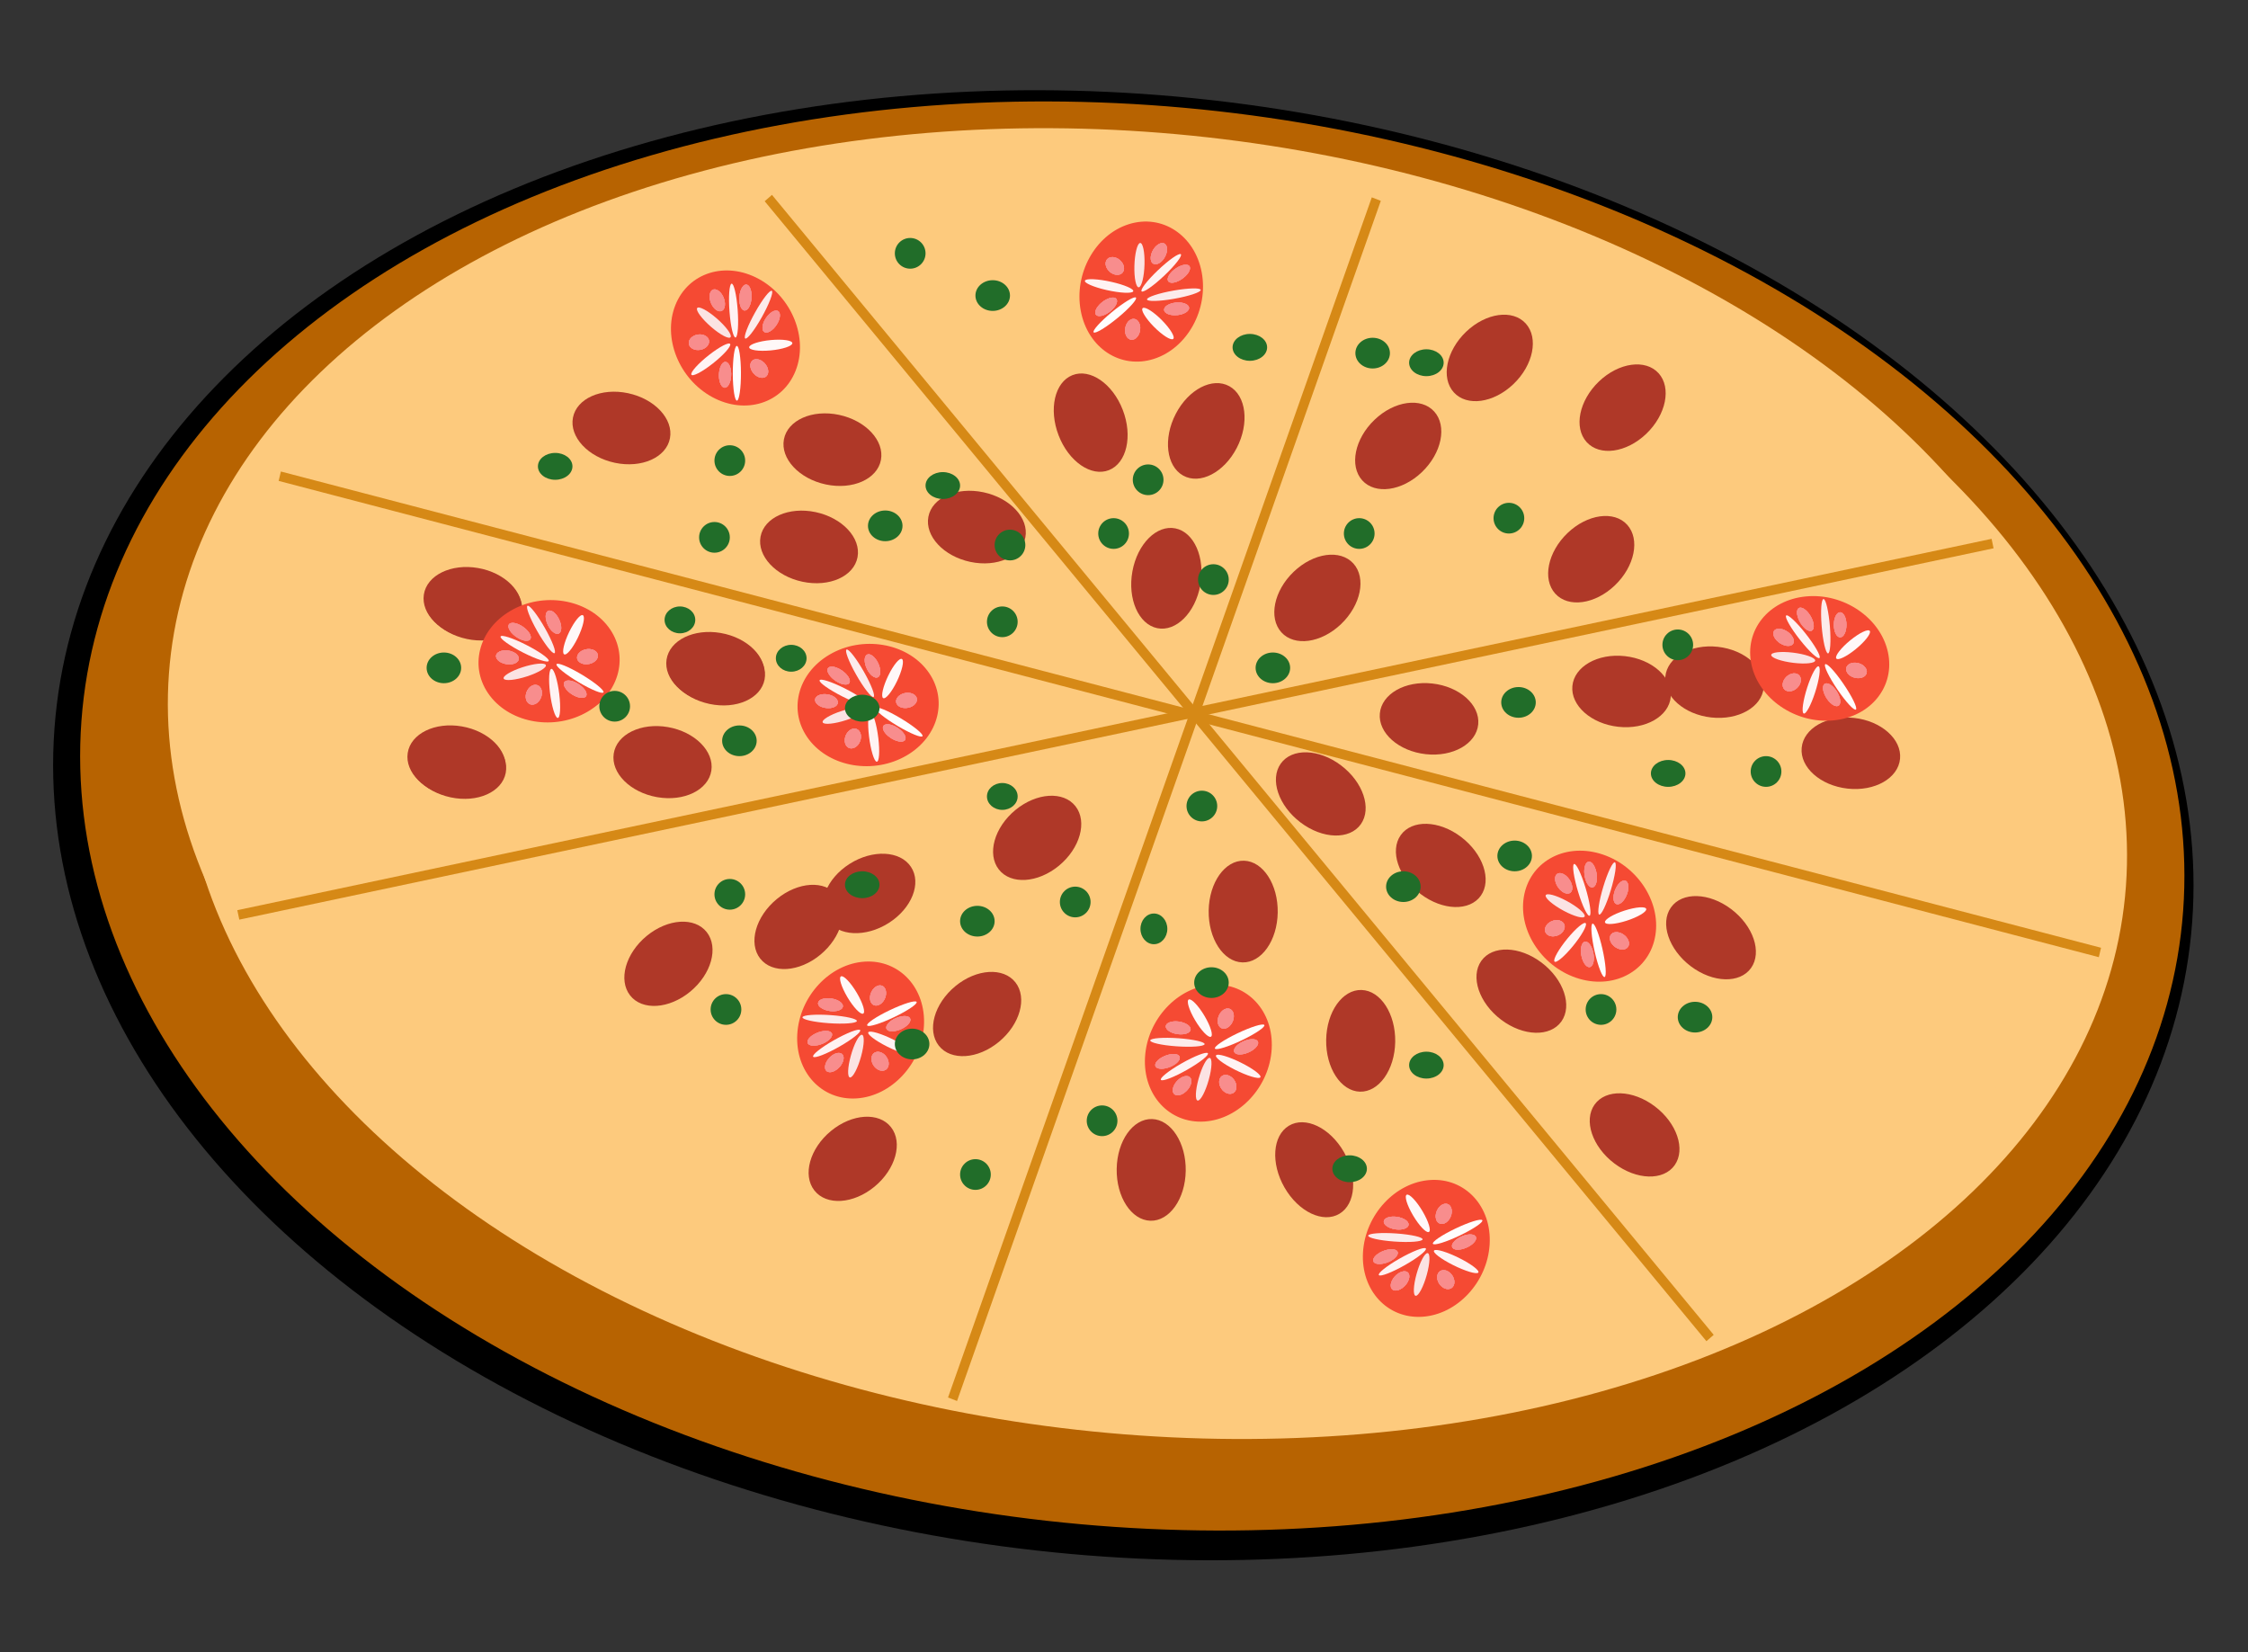 <svg width="698" height="513" viewBox="0 0 698 513" fill="none" xmlns="http://www.w3.org/2000/svg">
<rect x="0" y="0" width="698" height="513" fill="#333333" stroke="none"/>
<ellipse cx="333.217" cy="226.903" rx="333.217" ry="226.903" transform="matrix(0.996 0.09 -0.073 0.997 33.47 0)" fill="black"/>
<ellipse cx="327.6" cy="220.536" rx="327.6" ry="220.536" transform="matrix(0.996 0.09 -0.073 0.997 41.379 3.98)" fill="#B76301"/>
<ellipse cx="302.771" cy="197.597" rx="302.771" ry="197.597" transform="matrix(0.996 0.09 -0.073 0.997 71.402 23.63)" fill="#FDCA7D"/>
<ellipse cx="299.781" cy="195.049" rx="299.781" ry="195.049" transform="matrix(0.996 0.09 -0.073 0.997 66.691 14.68)" fill="#FDCA7D"/>
<path d="M161.92 189.864C161.002 195.872 153.471 199.563 145.1 198.107C136.729 196.652 130.687 190.601 131.605 184.593C132.523 178.585 140.054 174.895 148.425 176.35C156.796 177.806 162.838 183.856 161.92 189.864Z" fill="#AF3828"/>
<path d="M155.962 191.851C155.739 192.57 154.587 192.852 153.389 192.48C152.191 192.109 151.4 191.225 151.623 190.506C151.846 189.787 152.998 189.506 154.196 189.877C155.394 190.248 156.185 191.132 155.962 191.851Z" fill="#F88D8D"/>
<path d="M155.962 191.851C155.739 192.57 154.587 192.852 153.389 192.48C152.191 192.109 151.4 191.225 151.623 190.506C151.846 189.787 152.998 189.506 154.196 189.877C155.394 190.248 156.185 191.132 155.962 191.851Z" fill="#F88D8D"/>
<path d="M155.962 191.851C155.739 192.57 154.587 192.852 153.389 192.48C152.191 192.109 151.4 191.225 151.623 190.506C151.846 189.787 152.998 189.506 154.196 189.877C155.394 190.248 156.185 191.132 155.962 191.851Z" fill="#F88D8D"/>
<path d="M155.962 191.851C155.739 192.57 154.587 192.852 153.389 192.48C152.191 192.109 151.4 191.225 151.623 190.506C151.846 189.787 152.998 189.506 154.196 189.877C155.394 190.248 156.185 191.132 155.962 191.851Z" fill="#F88D8D"/>
<ellipse cx="146.643" cy="193.819" rx="2.271" ry="1.363" transform="rotate(68.737 146.643 193.819)" fill="#F88D8D"/>
<ellipse cx="146.643" cy="193.819" rx="2.271" ry="1.363" transform="rotate(68.737 146.643 193.819)" fill="#F88D8D"/>
<ellipse cx="146.643" cy="193.819" rx="2.271" ry="1.363" transform="rotate(68.737 146.643 193.819)" fill="#F88D8D"/>
<ellipse cx="146.643" cy="193.819" rx="2.271" ry="1.363" transform="rotate(68.737 146.643 193.819)" fill="#F88D8D"/>
<ellipse cx="138.976" cy="189.639" rx="2.271" ry="1.363" transform="rotate(167.357 138.976 189.639)" fill="#F88D8D"/>
<ellipse cx="138.976" cy="189.639" rx="2.271" ry="1.363" transform="rotate(167.357 138.976 189.639)" fill="#F88D8D"/>
<ellipse cx="138.976" cy="189.639" rx="2.271" ry="1.363" transform="rotate(167.357 138.976 189.639)" fill="#F88D8D"/>
<ellipse cx="138.976" cy="189.639" rx="2.271" ry="1.363" transform="rotate(167.357 138.976 189.639)" fill="#F88D8D"/>
<ellipse cx="140.543" cy="181.832" rx="2.271" ry="1.363" transform="rotate(-144.219 140.543 181.832)" fill="#F88D8D"/>
<ellipse cx="140.543" cy="181.832" rx="2.271" ry="1.363" transform="rotate(-144.219 140.543 181.832)" fill="#F88D8D"/>
<ellipse cx="140.543" cy="181.832" rx="2.271" ry="1.363" transform="rotate(-144.219 140.543 181.832)" fill="#F88D8D"/>
<ellipse cx="140.543" cy="181.832" rx="2.271" ry="1.363" transform="rotate(-144.219 140.543 181.832)" fill="#F88D8D"/>
<ellipse cx="146.575" cy="180.057" rx="2.271" ry="1.363" transform="rotate(-107.788 146.575 180.057)" fill="#F88D8D"/>
<ellipse cx="146.575" cy="180.057" rx="2.271" ry="1.363" transform="rotate(-107.788 146.575 180.057)" fill="#F88D8D"/>
<ellipse cx="146.575" cy="180.057" rx="2.271" ry="1.363" transform="rotate(-107.788 146.575 180.057)" fill="#F88D8D"/>
<ellipse cx="146.575" cy="180.057" rx="2.271" ry="1.363" transform="rotate(-107.788 146.575 180.057)" fill="#F88D8D"/>
<path d="M154.796 180.87C155.447 181.248 155.463 182.434 154.832 183.518C154.201 184.602 153.162 185.174 152.511 184.796C151.861 184.417 151.845 183.231 152.476 182.147C153.107 181.063 154.146 180.491 154.796 180.87Z" fill="#F88D8D"/>
<path d="M154.796 180.87C155.447 181.248 155.463 182.434 154.832 183.518C154.201 184.602 153.162 185.174 152.511 184.796C151.861 184.417 151.845 183.231 152.476 182.147C153.107 181.063 154.146 180.491 154.796 180.87Z" fill="#F88D8D"/>
<path d="M154.796 180.87C155.447 181.248 155.463 182.434 154.832 183.518C154.201 184.602 153.162 185.174 152.511 184.796C151.861 184.417 151.845 183.231 152.476 182.147C153.107 181.063 154.146 180.491 154.796 180.87Z" fill="#F88D8D"/>
<path d="M154.796 180.87C155.447 181.248 155.463 182.434 154.832 183.518C154.201 184.602 153.162 185.174 152.511 184.796C151.861 184.417 151.845 183.231 152.476 182.147C153.107 181.063 154.146 180.491 154.796 180.87Z" fill="#F88D8D"/>
<ellipse cx="141.107" cy="185.69" rx="4.819" ry="0.909" transform="rotate(19.59 141.107 185.69)" fill="#F34A4A"/>
<ellipse cx="142.595" cy="191.926" rx="4.819" ry="0.909" transform="rotate(-45.468 142.595 191.926)" fill="#F34A4A"/>
<ellipse cx="149.148" cy="193.015" rx="4.819" ry="0.909" transform="rotate(-109.953 149.148 193.015)" fill="#F34A4A"/>
<ellipse cx="144.736" cy="182.774" rx="4.819" ry="0.909" transform="rotate(64.973 144.736 182.774)" fill="#F34A4A"/>
<ellipse cx="150.457" cy="182.288" rx="4.819" ry="0.909" transform="rotate(108.629 150.457 182.288)" fill="#F34A4A"/>
<ellipse cx="154.954" cy="186.783" rx="4.819" ry="0.909" transform="rotate(163.901 154.954 186.783)" fill="#F34A4A"/>
<line y1="-1.5" x2="459.041" y2="-1.5" transform="matrix(0.637 0.771 -0.754 0.657 237.431 62.473)" stroke="#D68916" stroke-width="3"/>
<line y1="-1.5" x2="556.952" y2="-1.5" transform="matrix(0.978 -0.207 0.207 0.978 74.304 285.515)" stroke="#D68916" stroke-width="3"/>
<line y1="-1.5" x2="395.129" y2="-1.5" transform="matrix(-0.333 0.943 -0.933 -0.359 425.94 61.273)" stroke="#D68916" stroke-width="3"/>
<line y1="-1.5" x2="584.445" y2="-1.5" transform="matrix(0.967 0.253 -0.23 0.973 86.522 149.306)" stroke="#D68916" stroke-width="3"/>
<path d="M208.02 136.067C206.894 142.035 199.237 145.445 190.918 143.683C182.599 141.921 176.768 135.655 177.895 129.687C179.021 123.72 186.678 120.31 194.997 122.072C203.316 123.834 209.146 130.1 208.02 136.067Z" fill="#AF3828"/>
<path d="M273.529 142.792C272.403 148.76 264.746 152.17 256.427 150.408C248.108 148.646 242.278 142.38 243.404 136.413C244.53 130.445 252.187 127.035 260.506 128.797C268.825 130.559 274.656 136.825 273.529 142.792Z" fill="#AF3828"/>
<path d="M189.042 212.959C188.124 218.967 180.593 222.658 172.222 221.202C163.851 219.747 157.809 213.696 158.727 207.688C159.645 201.68 167.176 197.99 175.547 199.446C183.918 200.901 189.96 206.952 189.042 212.959Z" fill="#AF3828"/>
<path d="M188.814 213.219C187.896 219.227 180.365 222.918 171.994 221.462C163.623 220.007 157.581 213.956 158.499 207.948C159.417 201.94 166.947 198.25 175.319 199.705C183.69 201.161 189.732 207.211 188.814 213.219Z" fill="#AF3828"/>
<path d="M182.856 215.205C182.633 215.924 181.481 216.206 180.283 215.834C179.085 215.463 178.294 214.579 178.517 213.86C178.74 213.141 179.891 212.86 181.09 213.231C182.288 213.602 183.079 214.486 182.856 215.205Z" fill="#F88D8D"/>
<path d="M182.856 215.205C182.633 215.924 181.481 216.206 180.283 215.834C179.085 215.463 178.294 214.579 178.517 213.86C178.74 213.141 179.891 212.86 181.09 213.231C182.288 213.602 183.079 214.486 182.856 215.205Z" fill="#F88D8D"/>
<path d="M182.856 215.205C182.633 215.924 181.481 216.206 180.283 215.834C179.085 215.463 178.294 214.579 178.517 213.86C178.74 213.141 179.891 212.86 181.09 213.231C182.288 213.602 183.079 214.486 182.856 215.205Z" fill="#F88D8D"/>
<path d="M182.856 215.205C182.633 215.924 181.481 216.206 180.283 215.834C179.085 215.463 178.294 214.579 178.517 213.86C178.74 213.141 179.891 212.86 181.09 213.231C182.288 213.602 183.079 214.486 182.856 215.205Z" fill="#F88D8D"/>
<ellipse cx="173.536" cy="217.173" rx="2.271" ry="1.363" transform="rotate(68.737 173.536 217.173)" fill="#F88D8D"/>
<ellipse cx="173.536" cy="217.173" rx="2.271" ry="1.363" transform="rotate(68.737 173.536 217.173)" fill="#F88D8D"/>
<ellipse cx="173.536" cy="217.173" rx="2.271" ry="1.363" transform="rotate(68.737 173.536 217.173)" fill="#F88D8D"/>
<ellipse cx="173.536" cy="217.173" rx="2.271" ry="1.363" transform="rotate(68.737 173.536 217.173)" fill="#F88D8D"/>
<ellipse cx="165.869" cy="212.993" rx="2.271" ry="1.363" transform="rotate(167.357 165.869 212.993)" fill="#F88D8D"/>
<ellipse cx="165.869" cy="212.993" rx="2.271" ry="1.363" transform="rotate(167.357 165.869 212.993)" fill="#F88D8D"/>
<ellipse cx="165.869" cy="212.993" rx="2.271" ry="1.363" transform="rotate(167.357 165.869 212.993)" fill="#F88D8D"/>
<ellipse cx="165.869" cy="212.993" rx="2.271" ry="1.363" transform="rotate(167.357 165.869 212.993)" fill="#F88D8D"/>
<ellipse cx="167.437" cy="205.186" rx="2.271" ry="1.363" transform="rotate(-144.219 167.437 205.186)" fill="#F88D8D"/>
<ellipse cx="167.437" cy="205.186" rx="2.271" ry="1.363" transform="rotate(-144.219 167.437 205.186)" fill="#F88D8D"/>
<ellipse cx="167.437" cy="205.186" rx="2.271" ry="1.363" transform="rotate(-144.219 167.437 205.186)" fill="#F88D8D"/>
<ellipse cx="167.437" cy="205.186" rx="2.271" ry="1.363" transform="rotate(-144.219 167.437 205.186)" fill="#F88D8D"/>
<ellipse cx="173.468" cy="203.412" rx="2.271" ry="1.363" transform="rotate(-107.788 173.468 203.412)" fill="#F88D8D"/>
<ellipse cx="173.468" cy="203.412" rx="2.271" ry="1.363" transform="rotate(-107.788 173.468 203.412)" fill="#F88D8D"/>
<ellipse cx="173.468" cy="203.412" rx="2.271" ry="1.363" transform="rotate(-107.788 173.468 203.412)" fill="#F88D8D"/>
<ellipse cx="173.468" cy="203.412" rx="2.271" ry="1.363" transform="rotate(-107.788 173.468 203.412)" fill="#F88D8D"/>
<path d="M181.69 204.224C182.34 204.602 182.356 205.788 181.725 206.872C181.094 207.956 180.055 208.528 179.405 208.15C178.754 207.771 178.738 206.585 179.369 205.501C180 204.417 181.039 203.845 181.69 204.224Z" fill="#F88D8D"/>
<path d="M181.69 204.224C182.34 204.602 182.356 205.788 181.725 206.872C181.094 207.956 180.055 208.528 179.405 208.15C178.754 207.771 178.738 206.585 179.369 205.501C180 204.417 181.039 203.845 181.69 204.224Z" fill="#F88D8D"/>
<path d="M181.69 204.224C182.34 204.602 182.356 205.788 181.725 206.872C181.094 207.956 180.055 208.528 179.405 208.15C178.754 207.771 178.738 206.585 179.369 205.501C180 204.417 181.039 203.845 181.69 204.224Z" fill="#F88D8D"/>
<path d="M181.69 204.224C182.34 204.602 182.356 205.788 181.725 206.872C181.094 207.956 180.055 208.528 179.405 208.15C178.754 207.771 178.738 206.585 179.369 205.501C180 204.417 181.039 203.845 181.69 204.224Z" fill="#F88D8D"/>
<ellipse cx="168.001" cy="209.044" rx="4.819" ry="0.909" transform="rotate(19.59 168.001 209.044)" fill="#F34A4A"/>
<ellipse cx="169.489" cy="215.28" rx="4.819" ry="0.909" transform="rotate(-45.468 169.489 215.28)" fill="#F34A4A"/>
<ellipse cx="176.042" cy="216.369" rx="4.819" ry="0.909" transform="rotate(-109.953 176.042 216.369)" fill="#F34A4A"/>
<ellipse cx="171.63" cy="206.129" rx="4.819" ry="0.909" transform="rotate(64.973 171.63 206.129)" fill="#F34A4A"/>
<ellipse cx="177.351" cy="205.642" rx="4.819" ry="0.909" transform="rotate(108.629 177.351 205.642)" fill="#F34A4A"/>
<ellipse cx="181.848" cy="210.138" rx="4.819" ry="0.909" transform="rotate(163.901 181.848 210.138)" fill="#F34A4A"/>
<path d="M333.941 250.309C337.678 255.081 335.378 263.346 328.805 268.769C322.231 274.191 313.874 274.718 310.138 269.946C306.402 265.173 308.701 256.908 315.274 251.486C321.848 246.063 330.205 245.536 333.941 250.309Z" fill="#AF3828"/>
<path d="M315.295 305.002C319.031 309.775 316.731 318.039 310.158 323.462C303.585 328.884 295.228 329.411 291.491 324.639C287.755 319.866 290.055 311.602 296.628 306.179C303.201 300.757 311.559 300.23 315.295 305.002Z" fill="#AF3828"/>
<path d="M259.842 277.964C263.578 282.737 261.278 291.001 254.705 296.424C248.132 301.846 239.774 302.373 236.038 297.601C232.302 292.828 234.602 284.564 241.175 279.141C247.748 273.719 256.105 273.192 259.842 277.964Z" fill="#AF3828"/>
<path d="M219.451 289.41C223.187 294.182 220.888 302.447 214.314 307.87C207.741 313.292 199.384 313.819 195.648 309.047C191.911 304.274 194.211 296.009 200.784 290.587C207.358 285.164 215.715 284.637 219.451 289.41Z" fill="#AF3828"/>
<path d="M276.667 349.962C280.403 354.734 278.103 362.999 271.53 368.421C264.957 373.844 256.599 374.371 252.863 369.598C249.127 364.826 251.427 356.561 258 351.139C264.573 345.716 272.931 345.189 276.667 349.962Z" fill="#AF3828"/>
<path d="M434.919 259.287C438.386 254.39 446.764 254.629 453.633 259.82C460.503 265.011 463.261 273.189 459.794 278.085C456.327 282.982 447.949 282.743 441.08 277.552C434.21 272.361 431.452 264.183 434.919 259.287Z" fill="#AF3828"/>
<path d="M397.664 237.086C401.131 232.189 409.509 232.428 416.379 237.619C423.248 242.811 426.006 250.988 422.539 255.885C419.072 260.781 410.694 260.542 403.825 255.351C396.956 250.16 394.197 241.982 397.664 237.086Z" fill="#AF3828"/>
<path d="M459.94 298.322C463.406 293.425 471.785 293.664 478.654 298.855C485.523 304.046 488.282 312.224 484.815 317.12C481.348 322.017 472.969 321.778 466.1 316.587C459.231 311.396 456.473 303.218 459.94 298.322Z" fill="#AF3828"/>
<path d="M495.104 342.952C498.571 338.056 506.95 338.294 513.819 343.486C520.688 348.677 523.446 356.854 519.98 361.751C516.513 366.647 508.134 366.408 501.265 361.217C494.396 356.026 491.638 347.849 495.104 342.952Z" fill="#AF3828"/>
<path d="M518.831 281.724C522.297 276.828 530.676 277.066 537.545 282.258C544.414 287.449 547.173 295.626 543.706 300.523C540.239 305.419 531.86 305.18 524.991 299.989C518.122 294.798 515.364 286.621 518.831 281.724Z" fill="#AF3828"/>
<path d="M386.271 267.222C392.191 267.398 396.873 274.608 396.729 283.326C396.585 292.044 391.67 298.968 385.75 298.792C379.831 298.615 375.149 291.405 375.292 282.687C375.436 273.969 380.352 267.045 386.271 267.222Z" fill="#AF3828"/>
<path d="M357.709 347.427C363.628 347.603 368.31 354.813 368.166 363.531C368.023 372.249 363.107 379.173 357.188 378.997C351.268 378.82 346.586 371.61 346.73 362.892C346.874 354.175 351.789 347.25 357.709 347.427Z" fill="#AF3828"/>
<path d="M422.753 307.357C428.672 307.533 433.354 314.744 433.21 323.461C433.066 332.179 428.151 339.103 422.232 338.927C416.312 338.75 411.63 331.54 411.774 322.822C411.918 314.105 416.833 307.181 422.753 307.357Z" fill="#AF3828"/>
<path d="M400.201 349.501C405.287 346.445 412.926 350.085 417.263 357.63C421.6 365.175 420.993 373.769 415.907 376.825C410.821 379.881 403.182 376.242 398.845 368.696C394.507 361.151 395.115 352.557 400.201 349.501Z" fill="#AF3828"/>
<ellipse cx="15.795" cy="10.717" rx="15.795" ry="10.717" transform="matrix(0.36 0.933 -0.929 0.37 342.928 112.514)" fill="#AF3828"/>
<path d="M367.359 147.646C362.127 144.729 361.102 136.157 365.069 128.499C369.036 120.842 376.493 116.999 381.724 119.916C386.956 122.833 387.981 131.405 384.014 139.062C380.047 146.72 372.59 150.562 367.359 147.646Z" fill="#AF3828"/>
<ellipse cx="15.742" cy="10.756" rx="15.742" ry="10.756" transform="matrix(0.179 -0.984 0.98 0.2 348.793 192.877)" fill="#AF3828"/>
<ellipse cx="15.397" cy="10.996" rx="15.397" ry="10.996" transform="matrix(0.978 0.207 -0.185 0.983 290.293 149.644)" fill="#AF3828"/>
<ellipse cx="15.397" cy="10.996" rx="15.397" ry="10.996" transform="matrix(0.978 0.207 -0.185 0.983 238.181 155.806)" fill="#AF3828"/>
<ellipse cx="15.397" cy="10.996" rx="15.397" ry="10.996" transform="matrix(0.978 0.207 -0.185 0.983 133.965 173.577)" fill="#AF3828"/>
<path d="M451.398 121.809C447.341 117.322 449.055 108.901 455.226 103.001C461.397 97.101 469.689 95.956 473.746 100.443C477.803 104.93 476.09 113.351 469.918 119.251C463.747 125.151 455.456 126.297 451.398 121.809Z" fill="#AF3828"/>
<path d="M482.895 184.297C478.838 179.809 480.552 171.388 486.723 165.488C492.894 159.588 501.186 158.443 505.243 162.93C509.3 167.417 507.586 175.838 501.415 181.738C495.244 187.639 486.952 188.784 482.895 184.297Z" fill="#AF3828"/>
<path d="M492.641 137.244C488.584 132.756 490.298 124.335 496.469 118.435C502.64 112.535 510.932 111.39 514.989 115.877C519.046 120.364 517.332 128.785 511.161 134.685C504.99 140.586 496.698 141.731 492.641 137.244Z" fill="#AF3828"/>
<ellipse cx="15.459" cy="10.954" rx="15.459" ry="10.954" transform="matrix(-0.723 0.691 -0.671 -0.742 427.573 183.08)" fill="#AF3828"/>
<ellipse cx="15.459" cy="10.954" rx="15.459" ry="10.954" transform="matrix(-0.723 0.691 -0.671 -0.742 452.672 135.897)" fill="#AF3828"/>
<path d="M458.986 224.86C458.425 230.919 451.132 235.076 442.696 234.146C434.26 233.215 427.877 227.55 428.438 221.491C428.999 215.432 436.292 211.275 444.728 212.205C453.163 213.136 459.547 218.801 458.986 224.86Z" fill="#AF3828"/>
<path d="M518.77 216.36C518.209 222.419 510.916 226.576 502.481 225.646C494.045 224.716 487.661 219.05 488.222 212.991C488.783 206.933 496.077 202.775 504.512 203.706C512.948 204.636 519.331 210.302 518.77 216.36Z" fill="#AF3828"/>
<path d="M547.627 213.466C547.066 219.524 539.772 223.682 531.337 222.751C522.901 221.821 516.518 216.155 517.079 210.097C517.64 204.038 524.933 199.881 533.368 200.811C541.804 201.741 548.188 207.407 547.627 213.466Z" fill="#AF3828"/>
<ellipse cx="15.367" cy="11.017" rx="15.367" ry="11.017" transform="matrix(0.994 0.11 -0.092 0.996 560.429 221.201)" fill="#AF3828"/>
<path d="M156.908 239.04C155.99 245.048 148.459 248.738 140.088 247.282C131.717 245.827 125.675 239.777 126.593 233.769C127.511 227.761 135.041 224.07 143.413 225.526C151.784 226.981 157.826 233.032 156.908 239.04Z" fill="#AF3828"/>
<path d="M150.95 241.025C150.727 241.744 149.575 242.026 148.377 241.655C147.179 241.283 146.388 240.4 146.611 239.681C146.833 238.962 147.985 238.68 149.184 239.051C150.382 239.422 151.173 240.306 150.95 241.025Z" fill="#F88D8D"/>
<path d="M150.95 241.025C150.727 241.744 149.575 242.026 148.377 241.655C147.179 241.283 146.388 240.4 146.611 239.681C146.833 238.962 147.985 238.68 149.184 239.051C150.382 239.422 151.173 240.306 150.95 241.025Z" fill="#F88D8D"/>
<path d="M150.95 241.025C150.727 241.744 149.575 242.026 148.377 241.655C147.179 241.283 146.388 240.4 146.611 239.681C146.833 238.962 147.985 238.68 149.184 239.051C150.382 239.422 151.173 240.306 150.95 241.025Z" fill="#F88D8D"/>
<path d="M150.95 241.025C150.727 241.744 149.575 242.026 148.377 241.655C147.179 241.283 146.388 240.4 146.611 239.681C146.833 238.962 147.985 238.68 149.184 239.051C150.382 239.422 151.173 240.306 150.95 241.025Z" fill="#F88D8D"/>
<ellipse cx="141.63" cy="242.994" rx="2.271" ry="1.363" transform="rotate(68.737 141.63 242.994)" fill="#F88D8D"/>
<ellipse cx="141.63" cy="242.994" rx="2.271" ry="1.363" transform="rotate(68.737 141.63 242.994)" fill="#F88D8D"/>
<ellipse cx="141.63" cy="242.994" rx="2.271" ry="1.363" transform="rotate(68.737 141.63 242.994)" fill="#F88D8D"/>
<ellipse cx="141.63" cy="242.994" rx="2.271" ry="1.363" transform="rotate(68.737 141.63 242.994)" fill="#F88D8D"/>
<ellipse cx="133.963" cy="238.814" rx="2.271" ry="1.363" transform="rotate(167.357 133.963 238.814)" fill="#F88D8D"/>
<ellipse cx="133.963" cy="238.814" rx="2.271" ry="1.363" transform="rotate(167.357 133.963 238.814)" fill="#F88D8D"/>
<ellipse cx="133.963" cy="238.814" rx="2.271" ry="1.363" transform="rotate(167.357 133.963 238.814)" fill="#F88D8D"/>
<ellipse cx="133.963" cy="238.814" rx="2.271" ry="1.363" transform="rotate(167.357 133.963 238.814)" fill="#F88D8D"/>
<ellipse cx="135.53" cy="231.006" rx="2.271" ry="1.363" transform="rotate(-144.219 135.53 231.006)" fill="#F88D8D"/>
<ellipse cx="135.53" cy="231.006" rx="2.271" ry="1.363" transform="rotate(-144.219 135.53 231.006)" fill="#F88D8D"/>
<ellipse cx="135.53" cy="231.006" rx="2.271" ry="1.363" transform="rotate(-144.219 135.53 231.006)" fill="#F88D8D"/>
<ellipse cx="135.53" cy="231.006" rx="2.271" ry="1.363" transform="rotate(-144.219 135.53 231.006)" fill="#F88D8D"/>
<ellipse cx="141.562" cy="229.232" rx="2.271" ry="1.363" transform="rotate(-107.788 141.562 229.232)" fill="#F88D8D"/>
<ellipse cx="141.562" cy="229.232" rx="2.271" ry="1.363" transform="rotate(-107.788 141.562 229.232)" fill="#F88D8D"/>
<ellipse cx="141.562" cy="229.232" rx="2.271" ry="1.363" transform="rotate(-107.788 141.562 229.232)" fill="#F88D8D"/>
<ellipse cx="141.562" cy="229.232" rx="2.271" ry="1.363" transform="rotate(-107.788 141.562 229.232)" fill="#F88D8D"/>
<path d="M149.783 230.044C150.434 230.423 150.45 231.609 149.819 232.693C149.188 233.777 148.149 234.349 147.498 233.971C146.848 233.592 146.832 232.406 147.463 231.322C148.094 230.238 149.133 229.666 149.783 230.044Z" fill="#F88D8D"/>
<path d="M149.783 230.044C150.434 230.423 150.45 231.609 149.819 232.693C149.188 233.777 148.149 234.349 147.498 233.971C146.848 233.592 146.832 232.406 147.463 231.322C148.094 230.238 149.133 229.666 149.783 230.044Z" fill="#F88D8D"/>
<path d="M149.783 230.044C150.434 230.423 150.45 231.609 149.819 232.693C149.188 233.777 148.149 234.349 147.498 233.971C146.848 233.592 146.832 232.406 147.463 231.322C148.094 230.238 149.133 229.666 149.783 230.044Z" fill="#F88D8D"/>
<path d="M149.783 230.044C150.434 230.423 150.45 231.609 149.819 232.693C149.188 233.777 148.149 234.349 147.498 233.971C146.848 233.592 146.832 232.406 147.463 231.322C148.094 230.238 149.133 229.666 149.783 230.044Z" fill="#F88D8D"/>
<ellipse cx="136.094" cy="234.865" rx="4.819" ry="0.909" transform="rotate(19.59 136.094 234.865)" fill="#F34A4A"/>
<ellipse cx="137.582" cy="241.101" rx="4.819" ry="0.909" transform="rotate(-45.468 137.582 241.101)" fill="#F34A4A"/>
<ellipse cx="144.135" cy="242.189" rx="4.819" ry="0.909" transform="rotate(-109.953 144.135 242.189)" fill="#F34A4A"/>
<ellipse cx="139.724" cy="231.949" rx="4.819" ry="0.909" transform="rotate(64.973 139.724 231.949)" fill="#F34A4A"/>
<ellipse cx="145.445" cy="231.462" rx="4.819" ry="0.909" transform="rotate(108.629 145.445 231.462)" fill="#F34A4A"/>
<ellipse cx="149.941" cy="235.958" rx="4.819" ry="0.909" transform="rotate(163.901 149.941 235.958)" fill="#F34A4A"/>
<path d="M220.873 239.249C219.955 245.257 212.425 248.947 204.054 247.492C195.682 246.036 189.641 239.986 190.559 233.978C191.477 227.97 199.007 224.28 207.378 225.735C215.75 227.191 221.791 233.241 220.873 239.249Z" fill="#AF3828"/>
<path d="M237.279 210.035C236.361 216.043 228.831 219.734 220.46 218.278C212.089 216.822 206.047 210.772 206.965 204.764C207.883 198.756 215.413 195.066 223.784 196.521C232.156 197.977 238.198 204.027 237.279 210.035Z" fill="#AF3828"/>
<path d="M231.322 212.021C231.099 212.74 229.947 213.021 228.749 212.65C227.551 212.279 226.76 211.395 226.983 210.676C227.206 209.957 228.357 209.675 229.556 210.047C230.754 210.418 231.545 211.302 231.322 212.021Z" fill="#F88D8D"/>
<path d="M231.322 212.021C231.099 212.74 229.947 213.021 228.749 212.65C227.551 212.279 226.76 211.395 226.983 210.676C227.206 209.957 228.357 209.675 229.556 210.047C230.754 210.418 231.545 211.302 231.322 212.021Z" fill="#F88D8D"/>
<path d="M231.322 212.021C231.099 212.74 229.947 213.021 228.749 212.65C227.551 212.279 226.76 211.395 226.983 210.676C227.206 209.957 228.357 209.675 229.556 210.047C230.754 210.418 231.545 211.302 231.322 212.021Z" fill="#F88D8D"/>
<path d="M231.322 212.021C231.099 212.74 229.947 213.021 228.749 212.65C227.551 212.279 226.76 211.395 226.983 210.676C227.206 209.957 228.357 209.675 229.556 210.047C230.754 210.418 231.545 211.302 231.322 212.021Z" fill="#F88D8D"/>
<ellipse cx="222.002" cy="213.99" rx="2.271" ry="1.363" transform="rotate(68.737 222.002 213.99)" fill="#F88D8D"/>
<ellipse cx="222.002" cy="213.99" rx="2.271" ry="1.363" transform="rotate(68.737 222.002 213.99)" fill="#F88D8D"/>
<ellipse cx="222.002" cy="213.99" rx="2.271" ry="1.363" transform="rotate(68.737 222.002 213.99)" fill="#F88D8D"/>
<ellipse cx="222.002" cy="213.99" rx="2.271" ry="1.363" transform="rotate(68.737 222.002 213.99)" fill="#F88D8D"/>
<ellipse cx="214.335" cy="209.809" rx="2.271" ry="1.363" transform="rotate(167.357 214.335 209.809)" fill="#F88D8D"/>
<ellipse cx="214.335" cy="209.809" rx="2.271" ry="1.363" transform="rotate(167.357 214.335 209.809)" fill="#F88D8D"/>
<ellipse cx="214.335" cy="209.809" rx="2.271" ry="1.363" transform="rotate(167.357 214.335 209.809)" fill="#F88D8D"/>
<ellipse cx="214.335" cy="209.809" rx="2.271" ry="1.363" transform="rotate(167.357 214.335 209.809)" fill="#F88D8D"/>
<ellipse cx="215.903" cy="202.001" rx="2.271" ry="1.363" transform="rotate(-144.219 215.903 202.001)" fill="#F88D8D"/>
<ellipse cx="215.903" cy="202.001" rx="2.271" ry="1.363" transform="rotate(-144.219 215.903 202.001)" fill="#F88D8D"/>
<ellipse cx="215.903" cy="202.001" rx="2.271" ry="1.363" transform="rotate(-144.219 215.903 202.001)" fill="#F88D8D"/>
<ellipse cx="215.903" cy="202.001" rx="2.271" ry="1.363" transform="rotate(-144.219 215.903 202.001)" fill="#F88D8D"/>
<ellipse cx="221.935" cy="200.226" rx="2.271" ry="1.363" transform="rotate(-107.788 221.935 200.226)" fill="#F88D8D"/>
<ellipse cx="221.935" cy="200.226" rx="2.271" ry="1.363" transform="rotate(-107.788 221.935 200.226)" fill="#F88D8D"/>
<ellipse cx="221.935" cy="200.226" rx="2.271" ry="1.363" transform="rotate(-107.788 221.935 200.226)" fill="#F88D8D"/>
<ellipse cx="221.935" cy="200.226" rx="2.271" ry="1.363" transform="rotate(-107.788 221.935 200.226)" fill="#F88D8D"/>
<path d="M230.155 201.04C230.806 201.419 230.822 202.604 230.191 203.689C229.56 204.773 228.521 205.345 227.871 204.966C227.22 204.588 227.204 203.402 227.835 202.318C228.466 201.233 229.505 200.661 230.155 201.04Z" fill="#F88D8D"/>
<path d="M230.155 201.04C230.806 201.419 230.822 202.604 230.191 203.689C229.56 204.773 228.521 205.345 227.871 204.966C227.22 204.588 227.204 203.402 227.835 202.318C228.466 201.233 229.505 200.661 230.155 201.04Z" fill="#F88D8D"/>
<path d="M230.155 201.04C230.806 201.419 230.822 202.604 230.191 203.689C229.56 204.773 228.521 205.345 227.871 204.966C227.22 204.588 227.204 203.402 227.835 202.318C228.466 201.233 229.505 200.661 230.155 201.04Z" fill="#F88D8D"/>
<path d="M230.155 201.04C230.806 201.419 230.822 202.604 230.191 203.689C229.56 204.773 228.521 205.345 227.871 204.966C227.22 204.588 227.204 203.402 227.835 202.318C228.466 201.233 229.505 200.661 230.155 201.04Z" fill="#F88D8D"/>
<ellipse cx="216.466" cy="205.86" rx="4.819" ry="0.909" transform="rotate(19.59 216.466 205.86)" fill="#F34A4A"/>
<ellipse cx="217.955" cy="212.097" rx="4.819" ry="0.909" transform="rotate(-45.468 217.955 212.097)" fill="#F34A4A"/>
<ellipse cx="224.508" cy="213.186" rx="4.819" ry="0.909" transform="rotate(-109.953 224.508 213.186)" fill="#F34A4A"/>
<ellipse cx="220.096" cy="202.944" rx="4.819" ry="0.909" transform="rotate(64.973 220.096 202.944)" fill="#F34A4A"/>
<ellipse cx="225.817" cy="202.458" rx="4.819" ry="0.909" transform="rotate(108.629 225.817 202.458)" fill="#F34A4A"/>
<ellipse cx="230.314" cy="206.954" rx="4.819" ry="0.909" transform="rotate(163.901 230.314 206.954)" fill="#F34A4A"/>
<path d="M282.173 226.093C281.255 232.101 273.724 235.791 265.353 234.336C256.982 232.88 250.94 226.83 251.858 220.822C252.776 214.814 260.306 211.123 268.678 212.579C277.049 214.034 283.091 220.085 282.173 226.093Z" fill="#AF3828"/>
<path d="M276.215 228.078C275.992 228.797 274.84 229.079 273.642 228.708C272.444 228.337 271.653 227.453 271.876 226.734C272.099 226.015 273.251 225.733 274.449 226.104C275.647 226.476 276.438 227.359 276.215 228.078Z" fill="#F88D8D"/>
<path d="M276.215 228.078C275.992 228.797 274.84 229.079 273.642 228.708C272.444 228.337 271.653 227.453 271.876 226.734C272.099 226.015 273.251 225.733 274.449 226.104C275.647 226.476 276.438 227.359 276.215 228.078Z" fill="#F88D8D"/>
<path d="M276.215 228.078C275.992 228.797 274.84 229.079 273.642 228.708C272.444 228.337 271.653 227.453 271.876 226.734C272.099 226.015 273.251 225.733 274.449 226.104C275.647 226.476 276.438 227.359 276.215 228.078Z" fill="#F88D8D"/>
<path d="M276.215 228.078C275.992 228.797 274.84 229.079 273.642 228.708C272.444 228.337 271.653 227.453 271.876 226.734C272.099 226.015 273.251 225.733 274.449 226.104C275.647 226.476 276.438 227.359 276.215 228.078Z" fill="#F88D8D"/>
<ellipse cx="266.895" cy="230.047" rx="2.271" ry="1.363" transform="rotate(68.737 266.895 230.047)" fill="#F88D8D"/>
<ellipse cx="266.895" cy="230.047" rx="2.271" ry="1.363" transform="rotate(68.737 266.895 230.047)" fill="#F88D8D"/>
<ellipse cx="266.895" cy="230.047" rx="2.271" ry="1.363" transform="rotate(68.737 266.895 230.047)" fill="#F88D8D"/>
<ellipse cx="266.895" cy="230.047" rx="2.271" ry="1.363" transform="rotate(68.737 266.895 230.047)" fill="#F88D8D"/>
<ellipse cx="259.228" cy="225.867" rx="2.271" ry="1.363" transform="rotate(167.357 259.228 225.867)" fill="#F88D8D"/>
<ellipse cx="259.228" cy="225.867" rx="2.271" ry="1.363" transform="rotate(167.357 259.228 225.867)" fill="#F88D8D"/>
<ellipse cx="259.228" cy="225.867" rx="2.271" ry="1.363" transform="rotate(167.357 259.228 225.867)" fill="#F88D8D"/>
<ellipse cx="259.228" cy="225.867" rx="2.271" ry="1.363" transform="rotate(167.357 259.228 225.867)" fill="#F88D8D"/>
<ellipse cx="260.796" cy="218.059" rx="2.271" ry="1.363" transform="rotate(-144.219 260.796 218.059)" fill="#F88D8D"/>
<ellipse cx="260.796" cy="218.059" rx="2.271" ry="1.363" transform="rotate(-144.219 260.796 218.059)" fill="#F88D8D"/>
<ellipse cx="260.796" cy="218.059" rx="2.271" ry="1.363" transform="rotate(-144.219 260.796 218.059)" fill="#F88D8D"/>
<ellipse cx="260.796" cy="218.059" rx="2.271" ry="1.363" transform="rotate(-144.219 260.796 218.059)" fill="#F88D8D"/>
<ellipse cx="266.828" cy="216.284" rx="2.271" ry="1.363" transform="rotate(-107.788 266.828 216.284)" fill="#F88D8D"/>
<ellipse cx="266.828" cy="216.284" rx="2.271" ry="1.363" transform="rotate(-107.788 266.828 216.284)" fill="#F88D8D"/>
<ellipse cx="266.828" cy="216.284" rx="2.271" ry="1.363" transform="rotate(-107.788 266.828 216.284)" fill="#F88D8D"/>
<ellipse cx="266.828" cy="216.284" rx="2.271" ry="1.363" transform="rotate(-107.788 266.828 216.284)" fill="#F88D8D"/>
<path d="M275.049 217.098C275.699 217.476 275.715 218.662 275.084 219.746C274.453 220.83 273.414 221.402 272.764 221.024C272.113 220.645 272.097 219.459 272.728 218.375C273.359 217.291 274.398 216.719 275.049 217.098Z" fill="#F88D8D"/>
<path d="M275.049 217.098C275.699 217.476 275.715 218.662 275.084 219.746C274.453 220.83 273.414 221.402 272.764 221.024C272.113 220.645 272.097 219.459 272.728 218.375C273.359 217.291 274.398 216.719 275.049 217.098Z" fill="#F88D8D"/>
<path d="M275.049 217.098C275.699 217.476 275.715 218.662 275.084 219.746C274.453 220.83 273.414 221.402 272.764 221.024C272.113 220.645 272.097 219.459 272.728 218.375C273.359 217.291 274.398 216.719 275.049 217.098Z" fill="#F88D8D"/>
<path d="M275.049 217.098C275.699 217.476 275.715 218.662 275.084 219.746C274.453 220.83 273.414 221.402 272.764 221.024C272.113 220.645 272.097 219.459 272.728 218.375C273.359 217.291 274.398 216.719 275.049 217.098Z" fill="#F88D8D"/>
<ellipse cx="261.359" cy="221.918" rx="4.819" ry="0.909" transform="rotate(19.59 261.359 221.918)" fill="#F34A4A"/>
<ellipse cx="262.848" cy="228.154" rx="4.819" ry="0.909" transform="rotate(-45.468 262.848 228.154)" fill="#F34A4A"/>
<ellipse cx="269.401" cy="229.243" rx="4.819" ry="0.909" transform="rotate(-109.953 269.401 229.243)" fill="#F34A4A"/>
<ellipse cx="264.989" cy="219.001" rx="4.819" ry="0.909" transform="rotate(64.973 264.989 219.001)" fill="#F34A4A"/>
<ellipse cx="270.71" cy="218.515" rx="4.819" ry="0.909" transform="rotate(108.629 270.71 218.515)" fill="#F34A4A"/>
<ellipse cx="275.207" cy="223.012" rx="4.819" ry="0.909" transform="rotate(163.901 275.207 223.012)" fill="#F34A4A"/>
<ellipse cx="15.397" cy="10.996" rx="15.397" ry="10.996" transform="matrix(0.978 0.207 -0.185 0.983 128.953 222.751)" fill="#AF3828"/>
<ellipse cx="15.397" cy="10.996" rx="15.397" ry="10.996" transform="matrix(0.978 0.207 -0.185 0.983 209.325 193.746)" fill="#AF3828"/>
<path d="M275.866 305.981C279.887 310.538 277.889 318.683 271.403 324.172C264.918 329.661 256.401 330.416 252.38 325.859C248.359 321.301 250.357 313.157 256.843 307.667C263.329 302.178 271.846 301.423 275.866 305.981Z" fill="#AF3828"/>
<path d="M273.569 311.826C273.978 312.458 273.455 313.522 272.402 314.204C271.348 314.885 270.163 314.925 269.754 314.293C269.346 313.661 269.868 312.596 270.922 311.915C271.975 311.234 273.16 311.194 273.569 311.826Z" fill="#F88D8D"/>
<path d="M273.569 311.826C273.978 312.458 273.455 313.522 272.402 314.204C271.348 314.885 270.163 314.925 269.754 314.293C269.346 313.661 269.868 312.596 270.922 311.915C271.975 311.234 273.16 311.194 273.569 311.826Z" fill="#F88D8D"/>
<path d="M273.569 311.826C273.978 312.458 273.455 313.522 272.402 314.204C271.348 314.885 270.163 314.925 269.754 314.293C269.346 313.661 269.868 312.596 270.922 311.915C271.975 311.234 273.16 311.194 273.569 311.826Z" fill="#F88D8D"/>
<path d="M273.569 311.826C273.978 312.458 273.455 313.522 272.402 314.204C271.348 314.885 270.163 314.925 269.754 314.293C269.346 313.661 269.868 312.596 270.922 311.915C271.975 311.234 273.16 311.194 273.569 311.826Z" fill="#F88D8D"/>
<ellipse cx="269.102" cy="320.239" rx="2.271" ry="1.363" transform="rotate(18.63 269.102 320.239)" fill="#F88D8D"/>
<ellipse cx="269.102" cy="320.239" rx="2.271" ry="1.363" transform="rotate(18.63 269.102 320.239)" fill="#F88D8D"/>
<ellipse cx="269.102" cy="320.239" rx="2.271" ry="1.363" transform="rotate(18.63 269.102 320.239)" fill="#F88D8D"/>
<ellipse cx="269.102" cy="320.239" rx="2.271" ry="1.363" transform="rotate(18.63 269.102 320.239)" fill="#F88D8D"/>
<ellipse cx="260.978" cy="323.44" rx="2.271" ry="1.363" transform="rotate(117.249 260.978 323.44)" fill="#F88D8D"/>
<ellipse cx="260.978" cy="323.44" rx="2.271" ry="1.363" transform="rotate(117.249 260.978 323.44)" fill="#F88D8D"/>
<ellipse cx="260.978" cy="323.44" rx="2.271" ry="1.363" transform="rotate(117.249 260.978 323.44)" fill="#F88D8D"/>
<ellipse cx="260.978" cy="323.44" rx="2.271" ry="1.363" transform="rotate(117.249 260.978 323.44)" fill="#F88D8D"/>
<ellipse cx="255.992" cy="317.229" rx="2.271" ry="1.363" transform="rotate(165.674 255.992 317.229)" fill="#F88D8D"/>
<ellipse cx="255.992" cy="317.229" rx="2.271" ry="1.363" transform="rotate(165.674 255.992 317.229)" fill="#F88D8D"/>
<ellipse cx="255.992" cy="317.229" rx="2.271" ry="1.363" transform="rotate(165.674 255.992 317.229)" fill="#F88D8D"/>
<ellipse cx="255.992" cy="317.229" rx="2.271" ry="1.363" transform="rotate(165.674 255.992 317.229)" fill="#F88D8D"/>
<ellipse cx="258.5" cy="311.464" rx="2.271" ry="1.363" transform="rotate(-157.896 258.5 311.464)" fill="#F88D8D"/>
<ellipse cx="258.5" cy="311.464" rx="2.271" ry="1.363" transform="rotate(-157.896 258.5 311.464)" fill="#F88D8D"/>
<ellipse cx="258.5" cy="311.464" rx="2.271" ry="1.363" transform="rotate(-157.896 258.5 311.464)" fill="#F88D8D"/>
<ellipse cx="258.5" cy="311.464" rx="2.271" ry="1.363" transform="rotate(-157.896 258.5 311.464)" fill="#F88D8D"/>
<path d="M264.396 305.678C265.104 305.422 266.024 306.17 266.451 307.349C266.878 308.529 266.65 309.693 265.943 309.949C265.235 310.205 264.315 309.457 263.888 308.277C263.461 307.098 263.688 305.934 264.396 305.678Z" fill="#F88D8D"/>
<path d="M264.396 305.678C265.104 305.422 266.024 306.17 266.451 307.349C266.878 308.529 266.65 309.693 265.943 309.949C265.235 310.205 264.315 309.457 263.888 308.277C263.461 307.098 263.688 305.934 264.396 305.678Z" fill="#F88D8D"/>
<path d="M264.396 305.678C265.104 305.422 266.024 306.17 266.451 307.349C266.878 308.529 266.65 309.693 265.943 309.949C265.235 310.205 264.315 309.457 263.888 308.277C263.461 307.098 263.688 305.934 264.396 305.678Z" fill="#F88D8D"/>
<path d="M264.396 305.678C265.104 305.422 266.024 306.17 266.451 307.349C266.878 308.529 266.65 309.693 265.943 309.949C265.235 310.205 264.315 309.457 263.888 308.277C263.461 307.098 263.688 305.934 264.396 305.678Z" fill="#F88D8D"/>
<ellipse cx="259.315" cy="319.272" rx="4.819" ry="0.909" transform="rotate(-30.517 259.315 319.272)" fill="#F34A4A"/>
<ellipse cx="265.054" cy="322.13" rx="4.819" ry="0.909" transform="rotate(-95.575 265.054 322.13)" fill="#F34A4A"/>
<ellipse cx="270.092" cy="317.8" rx="4.819" ry="0.909" transform="rotate(-160.06 270.092 317.8)" fill="#F34A4A"/>
<ellipse cx="259.405" cy="314.617" rx="4.819" ry="0.909" transform="rotate(14.866 259.405 314.617)" fill="#F34A4A"/>
<ellipse cx="262.701" cy="309.915" rx="4.819" ry="0.909" transform="rotate(58.522 262.701 309.915)" fill="#F34A4A"/>
<ellipse cx="269.034" cy="309.349" rx="4.819" ry="0.909" transform="rotate(113.794 269.034 309.349)" fill="#F34A4A"/>
<path d="M373.77 310.189C379.846 310.051 384.786 316.828 384.804 325.324C384.822 333.821 379.911 340.821 373.835 340.958C367.759 341.096 362.818 334.319 362.801 325.822C362.783 317.326 367.694 310.326 373.77 310.189Z" fill="#AF3828"/>
<path d="M376.759 315.712C377.506 315.807 377.983 316.893 377.825 318.137C377.667 319.382 376.934 320.314 376.187 320.219C375.44 320.124 374.963 319.039 375.121 317.794C375.279 316.55 376.012 315.618 376.759 315.712Z" fill="#F88D8D"/>
<path d="M376.759 315.712C377.506 315.807 377.983 316.893 377.825 318.137C377.667 319.382 376.934 320.314 376.187 320.219C375.44 320.124 374.963 319.039 375.121 317.794C375.279 316.55 376.012 315.618 376.759 315.712Z" fill="#F88D8D"/>
<path d="M376.759 315.712C377.506 315.807 377.983 316.893 377.825 318.137C377.667 319.382 376.934 320.314 376.187 320.219C375.44 320.124 374.963 319.039 375.121 317.794C375.279 316.55 376.012 315.618 376.759 315.712Z" fill="#F88D8D"/>
<path d="M376.759 315.712C377.506 315.807 377.983 316.893 377.825 318.137C377.667 319.382 376.934 320.314 376.187 320.219C375.44 320.124 374.963 319.039 375.121 317.794C375.279 316.55 376.012 315.618 376.759 315.712Z" fill="#F88D8D"/>
<ellipse cx="380.314" cy="324.549" rx="2.271" ry="1.363" transform="rotate(-31.247 380.314 324.549)" fill="#F88D8D"/>
<ellipse cx="380.314" cy="324.549" rx="2.271" ry="1.363" transform="rotate(-31.247 380.314 324.549)" fill="#F88D8D"/>
<ellipse cx="380.314" cy="324.549" rx="2.271" ry="1.363" transform="rotate(-31.247 380.314 324.549)" fill="#F88D8D"/>
<ellipse cx="380.314" cy="324.549" rx="2.271" ry="1.363" transform="rotate(-31.247 380.314 324.549)" fill="#F88D8D"/>
<ellipse cx="377.526" cy="332.824" rx="2.271" ry="1.363" transform="rotate(67.372 377.526 332.824)" fill="#F88D8D"/>
<ellipse cx="377.526" cy="332.824" rx="2.271" ry="1.363" transform="rotate(67.372 377.526 332.824)" fill="#F88D8D"/>
<ellipse cx="377.526" cy="332.824" rx="2.271" ry="1.363" transform="rotate(67.372 377.526 332.824)" fill="#F88D8D"/>
<ellipse cx="377.526" cy="332.824" rx="2.271" ry="1.363" transform="rotate(67.372 377.526 332.824)" fill="#F88D8D"/>
<ellipse cx="369.564" cy="332.636" rx="2.271" ry="1.363" transform="rotate(115.797 369.564 332.636)" fill="#F88D8D"/>
<ellipse cx="369.564" cy="332.636" rx="2.271" ry="1.363" transform="rotate(115.797 369.564 332.636)" fill="#F88D8D"/>
<ellipse cx="369.564" cy="332.636" rx="2.271" ry="1.363" transform="rotate(115.797 369.564 332.636)" fill="#F88D8D"/>
<ellipse cx="369.564" cy="332.636" rx="2.271" ry="1.363" transform="rotate(115.797 369.564 332.636)" fill="#F88D8D"/>
<ellipse cx="366.771" cy="327.002" rx="2.271" ry="1.363" transform="rotate(152.227 366.771 327.002)" fill="#F88D8D"/>
<ellipse cx="366.771" cy="327.002" rx="2.271" ry="1.363" transform="rotate(152.227 366.771 327.002)" fill="#F88D8D"/>
<ellipse cx="366.771" cy="327.002" rx="2.271" ry="1.363" transform="rotate(152.227 366.771 327.002)" fill="#F88D8D"/>
<ellipse cx="366.771" cy="327.002" rx="2.271" ry="1.363" transform="rotate(152.227 366.771 327.002)" fill="#F88D8D"/>
<path d="M366.146 318.764C366.407 318.058 367.572 317.837 368.749 318.27C369.926 318.704 370.669 319.628 370.409 320.334C370.149 321.04 368.984 321.261 367.807 320.828C366.63 320.394 365.886 319.471 366.146 318.764Z" fill="#F88D8D"/>
<path d="M366.146 318.764C366.407 318.058 367.572 317.837 368.749 318.27C369.926 318.704 370.669 319.628 370.409 320.334C370.149 321.04 368.984 321.261 367.807 320.828C366.63 320.394 365.886 319.471 366.146 318.764Z" fill="#F88D8D"/>
<path d="M366.146 318.764C366.407 318.058 367.572 317.837 368.749 318.27C369.926 318.704 370.669 319.628 370.409 320.334C370.149 321.04 368.984 321.261 367.807 320.828C366.63 320.394 365.886 319.471 366.146 318.764Z" fill="#F88D8D"/>
<path d="M366.146 318.764C366.407 318.058 367.572 317.837 368.749 318.27C369.926 318.704 370.669 319.628 370.409 320.334C370.149 321.04 368.984 321.261 367.807 320.828C366.63 320.394 365.886 319.471 366.146 318.764Z" fill="#F88D8D"/>
<ellipse cx="373.267" cy="331.41" rx="4.819" ry="0.909" transform="rotate(-80.394 373.267 331.41)" fill="#F34A4A"/>
<ellipse cx="379.151" cy="328.863" rx="4.819" ry="0.909" transform="rotate(-145.452 379.151 328.863)" fill="#F34A4A"/>
<ellipse cx="379.088" cy="322.221" rx="4.819" ry="0.909" transform="rotate(150.063 379.088 322.221)" fill="#F34A4A"/>
<ellipse cx="369.766" cy="328.341" rx="4.819" ry="0.909" transform="rotate(-35.011 369.766 328.341)" fill="#F34A4A"/>
<ellipse cx="368.295" cy="322.791" rx="4.819" ry="0.909" transform="rotate(8.645 368.295 322.791)" fill="#F34A4A"/>
<ellipse cx="371.943" cy="317.583" rx="4.819" ry="0.909" transform="rotate(63.917 371.943 317.583)" fill="#F34A4A"/>
<path d="M441.984 368.842C448.06 368.705 453.001 375.482 453.018 383.978C453.036 392.475 448.125 399.474 442.049 399.612C435.973 399.749 431.033 392.973 431.015 384.476C430.997 375.979 435.908 368.98 441.984 368.842Z" fill="#AF3828"/>
<path d="M444.973 374.366C445.719 374.46 446.197 375.546 446.039 376.79C445.881 378.035 445.148 378.967 444.401 378.872C443.654 378.778 443.177 377.692 443.335 376.447C443.493 375.203 444.226 374.271 444.973 374.366Z" fill="#F88D8D"/>
<path d="M444.973 374.366C445.719 374.46 446.197 375.546 446.039 376.79C445.881 378.035 445.148 378.967 444.401 378.872C443.654 378.778 443.177 377.692 443.335 376.447C443.493 375.203 444.226 374.271 444.973 374.366Z" fill="#F88D8D"/>
<path d="M444.973 374.366C445.719 374.46 446.197 375.546 446.039 376.79C445.881 378.035 445.148 378.967 444.401 378.872C443.654 378.778 443.177 377.692 443.335 376.447C443.493 375.203 444.226 374.271 444.973 374.366Z" fill="#F88D8D"/>
<path d="M444.973 374.366C445.719 374.46 446.197 375.546 446.039 376.79C445.881 378.035 445.148 378.967 444.401 378.872C443.654 378.778 443.177 377.692 443.335 376.447C443.493 375.203 444.226 374.271 444.973 374.366Z" fill="#F88D8D"/>
<ellipse cx="448.528" cy="383.203" rx="2.271" ry="1.363" transform="rotate(-31.247 448.528 383.203)" fill="#F88D8D"/>
<ellipse cx="448.528" cy="383.203" rx="2.271" ry="1.363" transform="rotate(-31.247 448.528 383.203)" fill="#F88D8D"/>
<ellipse cx="448.528" cy="383.203" rx="2.271" ry="1.363" transform="rotate(-31.247 448.528 383.203)" fill="#F88D8D"/>
<ellipse cx="448.528" cy="383.203" rx="2.271" ry="1.363" transform="rotate(-31.247 448.528 383.203)" fill="#F88D8D"/>
<ellipse cx="445.74" cy="391.478" rx="2.271" ry="1.363" transform="rotate(67.372 445.74 391.478)" fill="#F88D8D"/>
<ellipse cx="445.74" cy="391.478" rx="2.271" ry="1.363" transform="rotate(67.372 445.74 391.478)" fill="#F88D8D"/>
<ellipse cx="445.74" cy="391.478" rx="2.271" ry="1.363" transform="rotate(67.372 445.74 391.478)" fill="#F88D8D"/>
<ellipse cx="445.74" cy="391.478" rx="2.271" ry="1.363" transform="rotate(67.372 445.74 391.478)" fill="#F88D8D"/>
<ellipse cx="437.778" cy="391.288" rx="2.271" ry="1.363" transform="rotate(115.797 437.778 391.288)" fill="#F88D8D"/>
<ellipse cx="437.778" cy="391.288" rx="2.271" ry="1.363" transform="rotate(115.797 437.778 391.288)" fill="#F88D8D"/>
<ellipse cx="437.778" cy="391.288" rx="2.271" ry="1.363" transform="rotate(115.797 437.778 391.288)" fill="#F88D8D"/>
<ellipse cx="437.778" cy="391.288" rx="2.271" ry="1.363" transform="rotate(115.797 437.778 391.288)" fill="#F88D8D"/>
<ellipse cx="434.985" cy="385.655" rx="2.271" ry="1.363" transform="rotate(152.227 434.985 385.655)" fill="#F88D8D"/>
<ellipse cx="434.985" cy="385.655" rx="2.271" ry="1.363" transform="rotate(152.227 434.985 385.655)" fill="#F88D8D"/>
<ellipse cx="434.985" cy="385.655" rx="2.271" ry="1.363" transform="rotate(152.227 434.985 385.655)" fill="#F88D8D"/>
<ellipse cx="434.985" cy="385.655" rx="2.271" ry="1.363" transform="rotate(152.227 434.985 385.655)" fill="#F88D8D"/>
<path d="M434.36 377.418C434.62 376.712 435.786 376.491 436.963 376.924C438.14 377.357 438.883 378.281 438.623 378.988C438.363 379.694 437.198 379.915 436.021 379.482C434.844 379.048 434.1 378.124 434.36 377.418Z" fill="#F88D8D"/>
<path d="M434.36 377.418C434.62 376.712 435.786 376.491 436.963 376.924C438.14 377.357 438.883 378.281 438.623 378.988C438.363 379.694 437.198 379.915 436.021 379.482C434.844 379.048 434.1 378.124 434.36 377.418Z" fill="#F88D8D"/>
<path d="M434.36 377.418C434.62 376.712 435.786 376.491 436.963 376.924C438.14 377.357 438.883 378.281 438.623 378.988C438.363 379.694 437.198 379.915 436.021 379.482C434.844 379.048 434.1 378.124 434.36 377.418Z" fill="#F88D8D"/>
<path d="M434.36 377.418C434.62 376.712 435.786 376.491 436.963 376.924C438.14 377.357 438.883 378.281 438.623 378.988C438.363 379.694 437.198 379.915 436.021 379.482C434.844 379.048 434.1 378.124 434.36 377.418Z" fill="#F88D8D"/>
<ellipse cx="441.481" cy="390.064" rx="4.819" ry="0.909" transform="rotate(-80.394 441.481 390.064)" fill="#F34A4A"/>
<ellipse cx="447.365" cy="387.517" rx="4.819" ry="0.909" transform="rotate(-145.452 447.365 387.517)" fill="#F34A4A"/>
<ellipse cx="447.301" cy="380.875" rx="4.819" ry="0.909" transform="rotate(150.063 447.301 380.875)" fill="#F34A4A"/>
<ellipse cx="437.98" cy="386.995" rx="4.819" ry="0.909" transform="rotate(-35.011 437.98 386.995)" fill="#F34A4A"/>
<ellipse cx="436.509" cy="381.445" rx="4.819" ry="0.909" transform="rotate(8.645 436.509 381.445)" fill="#F34A4A"/>
<ellipse cx="440.157" cy="376.237" rx="4.819" ry="0.909" transform="rotate(63.917 440.157 376.237)" fill="#F34A4A"/>
<path d="M282.85 269.132C286.215 274.193 283.13 281.991 275.959 286.549C268.788 291.107 260.247 290.699 256.882 285.637C253.518 280.576 256.603 272.778 263.774 268.22C270.945 263.662 279.485 264.07 282.85 269.132Z" fill="#AF3828"/>
<path d="M444.107 366.347C454.967 365.645 463.217 374.583 462.533 386.309C461.85 398.034 452.492 408.109 441.632 408.81C430.772 409.511 422.523 400.574 423.206 388.848C423.889 377.122 433.247 367.048 444.107 366.347Z" fill="#F54A33"/>
<path d="M448.978 373.718C450.303 373.786 451.064 375.244 450.677 376.975C450.29 378.706 448.903 380.054 447.578 379.986C446.252 379.918 445.492 378.46 445.878 376.729C446.265 374.998 447.653 373.65 448.978 373.718Z" fill="#F88D8D"/>
<path d="M448.978 373.718C450.303 373.786 451.064 375.244 450.677 376.975C450.29 378.706 448.903 380.054 447.578 379.986C446.252 379.918 445.492 378.46 445.878 376.729C446.265 374.998 447.653 373.65 448.978 373.718Z" fill="#F88D8D"/>
<path d="M448.978 373.718C450.303 373.786 451.064 375.244 450.677 376.975C450.29 378.706 448.903 380.054 447.578 379.986C446.252 379.918 445.492 378.46 445.878 376.729C446.265 374.998 447.653 373.65 448.978 373.718Z" fill="#F88D8D"/>
<path d="M448.978 373.718C450.303 373.786 451.064 375.244 450.677 376.975C450.29 378.706 448.903 380.054 447.578 379.986C446.252 379.918 445.492 378.46 445.878 376.729C446.265 374.998 447.653 373.65 448.978 373.718Z" fill="#F88D8D"/>
<ellipse cx="3.99" cy="1.937" rx="3.99" ry="1.937" transform="matrix(0.894 -0.449 0.601 0.799 449.85 385.857)" fill="#F88D8D"/>
<ellipse cx="3.99" cy="1.937" rx="3.99" ry="1.937" transform="matrix(0.894 -0.449 0.601 0.799 449.85 385.857)" fill="#F88D8D"/>
<ellipse cx="3.99" cy="1.937" rx="3.99" ry="1.937" transform="matrix(0.894 -0.449 0.601 0.799 449.85 385.857)" fill="#F88D8D"/>
<ellipse cx="3.99" cy="1.937" rx="3.99" ry="1.937" transform="matrix(0.894 -0.449 0.601 0.799 449.85 385.857)" fill="#F88D8D"/>
<ellipse cx="3.141" cy="2.436" rx="3.141" ry="2.436" transform="matrix(0.441 0.898 -0.94 0.341 449.813 393.624)" fill="#F88D8D"/>
<ellipse cx="3.141" cy="2.436" rx="3.141" ry="2.436" transform="matrix(0.441 0.898 -0.94 0.341 449.813 393.624)" fill="#F88D8D"/>
<ellipse cx="3.141" cy="2.436" rx="3.141" ry="2.436" transform="matrix(0.441 0.898 -0.94 0.341 449.813 393.624)" fill="#F88D8D"/>
<ellipse cx="3.141" cy="2.436" rx="3.141" ry="2.436" transform="matrix(0.441 0.898 -0.94 0.341 449.813 393.624)" fill="#F88D8D"/>
<ellipse cx="3.492" cy="2.257" rx="3.492" ry="2.257" transform="matrix(-0.555 0.832 -0.948 -0.317 438.786 395.492)" fill="#F88D8D"/>
<ellipse cx="3.492" cy="2.257" rx="3.492" ry="2.257" transform="matrix(-0.555 0.832 -0.948 -0.317 438.786 395.492)" fill="#F88D8D"/>
<ellipse cx="3.492" cy="2.257" rx="3.492" ry="2.257" transform="matrix(-0.555 0.832 -0.948 -0.317 438.786 395.492)" fill="#F88D8D"/>
<ellipse cx="3.492" cy="2.257" rx="3.492" ry="2.257" transform="matrix(-0.555 0.832 -0.948 -0.317 438.786 395.492)" fill="#F88D8D"/>
<ellipse cx="4.022" cy="1.913" rx="4.022" ry="1.913" transform="matrix(-0.914 0.405 -0.54 -0.842 434.905 390.124)" fill="#F88D8D"/>
<ellipse cx="4.022" cy="1.913" rx="4.022" ry="1.913" transform="matrix(-0.914 0.405 -0.54 -0.842 434.905 390.124)" fill="#F88D8D"/>
<ellipse cx="4.022" cy="1.913" rx="4.022" ry="1.913" transform="matrix(-0.914 0.405 -0.54 -0.842 434.905 390.124)" fill="#F88D8D"/>
<ellipse cx="4.022" cy="1.913" rx="4.022" ry="1.913" transform="matrix(-0.914 0.405 -0.54 -0.842 434.905 390.124)" fill="#F88D8D"/>
<path d="M429.773 378.824C430.297 377.827 432.396 377.424 434.461 377.923C436.526 378.422 437.776 379.635 437.252 380.632C436.728 381.628 434.63 382.032 432.564 381.533C430.499 381.034 429.25 379.821 429.773 378.824Z" fill="#F88D8D"/>
<path d="M429.773 378.824C430.297 377.827 432.396 377.424 434.461 377.923C436.526 378.422 437.776 379.635 437.252 380.632C436.728 381.628 434.63 382.032 432.564 381.533C430.499 381.034 429.25 379.821 429.773 378.824Z" fill="#F88D8D"/>
<path d="M429.773 378.824C430.297 377.827 432.396 377.424 434.461 377.923C436.526 378.422 437.776 379.635 437.252 380.632C436.728 381.628 434.63 382.032 432.564 381.533C430.499 381.034 429.25 379.821 429.773 378.824Z" fill="#F88D8D"/>
<path d="M429.773 378.824C430.297 377.827 432.396 377.424 434.461 377.923C436.526 378.422 437.776 379.635 437.252 380.632C436.728 381.628 434.63 382.032 432.564 381.533C430.499 381.034 429.25 379.821 429.773 378.824Z" fill="#F88D8D"/>
<ellipse cx="6.875" cy="1.592" rx="6.875" ry="1.592" transform="matrix(0.267 -0.964 0.996 0.084 438 402.171)" fill="#FBE3E3"/>
<ellipse cx="7.669" cy="1.457" rx="7.669" ry="1.457" transform="matrix(-0.894 -0.448 0.674 -0.738 458.015 396.183)" fill="#FFF3F3"/>
<ellipse cx="8.492" cy="1.285" rx="8.492" ry="1.285" transform="matrix(-0.902 0.432 -0.578 -0.816 460.988 379.884)" fill="#FFFDFD"/>
<ellipse cx="8.378" cy="1.312" rx="8.378" ry="1.312" transform="matrix(0.869 -0.495 0.662 0.75 427.283 394.903)" fill="#FFF2F2"/>
<ellipse cx="8.465" cy="1.291" rx="8.465" ry="1.291" transform="matrix(0.997 0.071 -0.247 0.969 425.145 382.353)" fill="#FCEBEB"/>
<ellipse cx="6.728" cy="1.614" rx="6.728" ry="1.614" transform="matrix(0.508 0.861 -0.923 0.384 438.295 370.292)" fill="#FFF8F8"/>
<path d="M358.269 111.429C347.899 114.729 337.737 108.045 335.573 96.5C333.408 84.956 340.06 72.922 350.43 69.622C360.8 66.323 370.962 73.007 373.127 84.551C375.291 96.096 368.639 108.13 358.269 111.429Z" fill="#F54A33"/>
<path d="M351.764 105.449C350.462 105.703 349.372 104.471 349.33 102.698C349.287 100.925 350.309 99.282 351.611 99.028C352.914 98.775 354.004 100.006 354.046 101.779C354.088 103.552 353.067 105.195 351.764 105.449Z" fill="#F88D8D"/>
<path d="M351.764 105.449C350.462 105.703 349.372 104.471 349.33 102.698C349.287 100.925 350.309 99.282 351.611 99.028C352.914 98.775 354.004 100.006 354.046 101.779C354.088 103.552 353.067 105.195 351.764 105.449Z" fill="#F88D8D"/>
<path d="M351.764 105.449C350.462 105.703 349.372 104.471 349.33 102.698C349.287 100.925 350.309 99.282 351.611 99.028C352.914 98.775 354.004 100.006 354.046 101.779C354.088 103.552 353.067 105.195 351.764 105.449Z" fill="#F88D8D"/>
<path d="M351.764 105.449C350.462 105.703 349.372 104.471 349.33 102.698C349.287 100.925 350.309 99.282 351.611 99.028C352.914 98.775 354.004 100.006 354.046 101.779C354.088 103.552 353.067 105.195 351.764 105.449Z" fill="#F88D8D"/>
<ellipse cx="3.99" cy="1.937" rx="3.99" ry="1.937" transform="matrix(-0.759 0.651 -0.776 -0.631 347.99 93.879)" fill="#F88D8D"/>
<ellipse cx="3.99" cy="1.937" rx="3.99" ry="1.937" transform="matrix(-0.759 0.651 -0.776 -0.631 347.99 93.879)" fill="#F88D8D"/>
<ellipse cx="3.99" cy="1.937" rx="3.99" ry="1.937" transform="matrix(-0.759 0.651 -0.776 -0.631 347.99 93.879)" fill="#F88D8D"/>
<ellipse cx="3.99" cy="1.937" rx="3.99" ry="1.937" transform="matrix(-0.759 0.651 -0.776 -0.631 347.99 93.879)" fill="#F88D8D"/>
<ellipse cx="3.141" cy="2.436" rx="3.141" ry="2.436" transform="matrix(-0.644 -0.765 0.83 -0.557 346.153 86.334)" fill="#F88D8D"/>
<ellipse cx="3.141" cy="2.436" rx="3.141" ry="2.436" transform="matrix(-0.644 -0.765 0.83 -0.557 346.153 86.334)" fill="#F88D8D"/>
<ellipse cx="3.141" cy="2.436" rx="3.141" ry="2.436" transform="matrix(-0.644 -0.765 0.83 -0.557 346.153 86.334)" fill="#F88D8D"/>
<ellipse cx="3.141" cy="2.436" rx="3.141" ry="2.436" transform="matrix(-0.644 -0.765 0.83 -0.557 346.153 86.334)" fill="#F88D8D"/>
<ellipse cx="3.492" cy="2.257" rx="3.492" ry="2.257" transform="matrix(0.338 -0.941 0.997 0.079 356.405 81.861)" fill="#F88D8D"/>
<ellipse cx="3.492" cy="2.257" rx="3.492" ry="2.257" transform="matrix(0.338 -0.941 0.997 0.079 356.405 81.861)" fill="#F88D8D"/>
<ellipse cx="3.492" cy="2.257" rx="3.492" ry="2.257" transform="matrix(0.338 -0.941 0.997 0.079 356.405 81.861)" fill="#F88D8D"/>
<ellipse cx="3.492" cy="2.257" rx="3.492" ry="2.257" transform="matrix(0.338 -0.941 0.997 0.079 356.405 81.861)" fill="#F88D8D"/>
<ellipse cx="4.022" cy="1.913" rx="4.022" ry="1.913" transform="matrix(0.789 -0.614 0.727 0.687 361.466 86.136)" fill="#F88D8D"/>
<ellipse cx="4.022" cy="1.913" rx="4.022" ry="1.913" transform="matrix(0.789 -0.614 0.727 0.687 361.466 86.136)" fill="#F88D8D"/>
<ellipse cx="4.022" cy="1.913" rx="4.022" ry="1.913" transform="matrix(0.789 -0.614 0.727 0.687 361.466 86.136)" fill="#F88D8D"/>
<ellipse cx="4.022" cy="1.913" rx="4.022" ry="1.913" transform="matrix(0.789 -0.614 0.727 0.687 361.466 86.136)" fill="#F88D8D"/>
<path d="M369.17 95.862C368.902 96.956 366.963 97.853 364.838 97.867C362.714 97.881 361.208 97.005 361.476 95.911C361.744 94.818 363.684 93.92 365.808 93.906C367.933 93.893 369.438 94.768 369.17 95.862Z" fill="#F88D8D"/>
<path d="M369.17 95.862C368.902 96.956 366.963 97.853 364.838 97.867C362.714 97.881 361.208 97.005 361.476 95.911C361.744 94.818 363.684 93.92 365.808 93.906C367.933 93.893 369.438 94.768 369.17 95.862Z" fill="#F88D8D"/>
<path d="M369.17 95.862C368.902 96.956 366.963 97.853 364.838 97.867C362.714 97.881 361.208 97.005 361.476 95.911C361.744 94.818 363.684 93.92 365.808 93.906C367.933 93.893 369.438 94.768 369.17 95.862Z" fill="#F88D8D"/>
<path d="M369.17 95.862C368.902 96.956 366.963 97.853 364.838 97.867C362.714 97.881 361.208 97.005 361.476 95.911C361.744 94.818 363.684 93.92 365.808 93.906C367.933 93.893 369.438 94.768 369.17 95.862Z" fill="#F88D8D"/>
<ellipse cx="6.875" cy="1.592" rx="6.875" ry="1.592" transform="matrix(-0.027 1 -0.987 0.159 355.556 75.189)" fill="#FBE3E3"/>
<ellipse cx="7.669" cy="1.457" rx="7.669" ry="1.457" transform="matrix(0.976 0.219 -0.476 0.879 337.577 85.827)" fill="#FFF3F3"/>
<ellipse cx="8.492" cy="1.285" rx="8.492" ry="1.285" transform="matrix(0.771 -0.637 0.758 0.652 338.622 102.362)" fill="#FFFDFD"/>
<ellipse cx="8.378" cy="1.312" rx="8.378" ry="1.312" transform="matrix(-0.724 0.69 -0.823 -0.568 367.71 79.658)" fill="#FFF2F2"/>
<ellipse cx="8.465" cy="1.291" rx="8.465" ry="1.291" transform="matrix(-0.985 0.172 0.006 -1 372.811 91.322)" fill="#FCEBEB"/>
<ellipse cx="6.728" cy="1.614" rx="6.728" ry="1.614" transform="matrix(-0.701 -0.713 0.803 -0.595 362.958 106.198)" fill="#FFF8F8"/>
<path d="M586.189 202.437C588.52 213.067 580.928 222.57 569.233 223.662C557.538 224.754 546.169 217.022 543.838 206.392C541.508 195.761 549.1 186.259 560.795 185.167C572.489 184.075 583.859 191.807 586.189 202.437Z" fill="#F54A33"/>
<path d="M579.636 208.364C579.769 209.685 578.442 210.657 576.673 210.535C574.903 210.414 573.361 209.245 573.229 207.925C573.096 206.605 574.423 205.633 576.192 205.754C577.962 205.876 579.504 207.044 579.636 208.364Z" fill="#F88D8D"/>
<path d="M579.636 208.364C579.769 209.685 578.442 210.657 576.673 210.535C574.903 210.414 573.361 209.245 573.229 207.925C573.096 206.605 574.423 205.633 576.192 205.754C577.962 205.876 579.504 207.044 579.636 208.364Z" fill="#F88D8D"/>
<path d="M579.636 208.364C579.769 209.685 578.442 210.657 576.673 210.535C574.903 210.414 573.361 209.245 573.229 207.925C573.096 206.605 574.423 205.633 576.192 205.754C577.962 205.876 579.504 207.044 579.636 208.364Z" fill="#F88D8D"/>
<path d="M579.636 208.364C579.769 209.685 578.442 210.657 576.673 210.535C574.903 210.414 573.361 209.245 573.229 207.925C573.096 206.605 574.423 205.633 576.192 205.754C577.962 205.876 579.504 207.044 579.636 208.364Z" fill="#F88D8D"/>
<ellipse cx="3.99" cy="1.937" rx="3.99" ry="1.937" transform="matrix(0.578 0.816 -0.7 0.714 567.768 211.057)" fill="#F88D8D"/>
<ellipse cx="3.99" cy="1.937" rx="3.99" ry="1.937" transform="matrix(0.578 0.816 -0.7 0.714 567.768 211.057)" fill="#F88D8D"/>
<ellipse cx="3.99" cy="1.937" rx="3.99" ry="1.937" transform="matrix(0.578 0.816 -0.7 0.714 567.768 211.057)" fill="#F88D8D"/>
<ellipse cx="3.99" cy="1.937" rx="3.99" ry="1.937" transform="matrix(0.578 0.816 -0.7 0.714 567.768 211.057)" fill="#F88D8D"/>
<ellipse cx="3.141" cy="2.436" rx="3.141" ry="2.436" transform="matrix(-0.821 0.571 -0.478 -0.878 560.085 212.19)" fill="#F88D8D"/>
<ellipse cx="3.141" cy="2.436" rx="3.141" ry="2.436" transform="matrix(-0.821 0.571 -0.478 -0.878 560.085 212.19)" fill="#F88D8D"/>
<ellipse cx="3.141" cy="2.436" rx="3.141" ry="2.436" transform="matrix(-0.821 0.571 -0.478 -0.878 560.085 212.19)" fill="#F88D8D"/>
<ellipse cx="3.141" cy="2.436" rx="3.141" ry="2.436" transform="matrix(-0.821 0.571 -0.478 -0.878 560.085 212.19)" fill="#F88D8D"/>
<ellipse cx="3.492" cy="2.257" rx="3.492" ry="2.257" transform="matrix(-0.906 -0.423 0.17 -0.985 556.576 201.571)" fill="#F88D8D"/>
<ellipse cx="3.492" cy="2.257" rx="3.492" ry="2.257" transform="matrix(-0.906 -0.423 0.17 -0.985 556.576 201.571)" fill="#F88D8D"/>
<ellipse cx="3.492" cy="2.257" rx="3.492" ry="2.257" transform="matrix(-0.906 -0.423 0.17 -0.985 556.576 201.571)" fill="#F88D8D"/>
<ellipse cx="3.492" cy="2.257" rx="3.492" ry="2.257" transform="matrix(-0.906 -0.423 0.17 -0.985 556.576 201.571)" fill="#F88D8D"/>
<ellipse cx="4.022" cy="1.913" rx="4.022" ry="1.913" transform="matrix(-0.538 -0.843 0.751 -0.66 561.298 196.924)" fill="#F88D8D"/>
<ellipse cx="4.022" cy="1.913" rx="4.022" ry="1.913" transform="matrix(-0.538 -0.843 0.751 -0.66 561.298 196.924)" fill="#F88D8D"/>
<ellipse cx="4.022" cy="1.913" rx="4.022" ry="1.913" transform="matrix(-0.538 -0.843 0.751 -0.66 561.298 196.924)" fill="#F88D8D"/>
<ellipse cx="4.022" cy="1.913" rx="4.022" ry="1.913" transform="matrix(-0.538 -0.843 0.751 -0.66 561.298 196.924)" fill="#F88D8D"/>
<path d="M571.693 190.149C572.758 190.516 573.473 192.53 573.291 194.647C573.108 196.764 572.098 198.182 571.034 197.814C569.969 197.447 569.254 195.433 569.436 193.316C569.619 191.199 570.629 189.781 571.693 190.149Z" fill="#F88D8D"/>
<path d="M571.693 190.149C572.758 190.516 573.473 192.53 573.291 194.647C573.108 196.764 572.098 198.182 571.034 197.814C569.969 197.447 569.254 195.433 569.436 193.316C569.619 191.199 570.629 189.781 571.693 190.149Z" fill="#F88D8D"/>
<path d="M571.693 190.149C572.758 190.516 573.473 192.53 573.291 194.647C573.108 196.764 572.098 198.182 571.034 197.814C569.969 197.447 569.254 195.433 569.436 193.316C569.619 191.199 570.629 189.781 571.693 190.149Z" fill="#F88D8D"/>
<path d="M571.693 190.149C572.758 190.516 573.473 192.53 573.291 194.647C573.108 196.764 572.098 198.182 571.034 197.814C569.969 197.447 569.254 195.433 569.436 193.316C569.619 191.199 570.629 189.781 571.693 190.149Z" fill="#F88D8D"/>
<ellipse cx="6.875" cy="1.592" rx="6.875" ry="1.592" transform="matrix(0.993 0.119 0.067 0.998 549.854 201.801)" fill="#FBE3E3"/>
<ellipse cx="7.669" cy="1.457" rx="7.669" ry="1.457" transform="matrix(0.308 -0.951 0.832 0.555 558.791 220.684)" fill="#FFF3F3"/>
<ellipse cx="8.492" cy="1.285" rx="8.492" ry="1.285" transform="matrix(-0.563 -0.826 0.719 -0.695 575.351 221.167)" fill="#FFFDFD"/>
<ellipse cx="8.378" cy="1.312" rx="8.378" ry="1.312" transform="matrix(0.62 0.784 -0.641 0.767 555.423 190.111)" fill="#FFF2F2"/>
<ellipse cx="8.465" cy="1.291" rx="8.465" ry="1.291" transform="matrix(0.08 0.997 -0.995 -0.098 567.508 186.105)" fill="#FCEBEB"/>
<ellipse cx="6.728" cy="1.614" rx="6.728" ry="1.614" transform="matrix(-0.775 0.632 -0.519 -0.855 581.413 197.286)" fill="#FFF8F8"/>
<path d="M513.994 290.358C512.271 301.103 501.728 307.167 490.445 303.902C479.162 300.637 471.412 289.279 473.135 278.534C474.858 267.788 485.402 261.725 496.685 264.99C507.968 268.255 515.717 279.613 513.994 290.358Z" fill="#F54A33"/>
<path d="M505.726 293.474C505.366 294.751 503.776 295.169 502.174 294.409C500.571 293.648 499.564 291.996 499.924 290.719C500.284 289.442 501.875 289.023 503.477 289.784C505.079 290.545 506.086 292.197 505.726 293.474Z" fill="#F88D8D"/>
<path d="M505.726 293.474C505.366 294.751 503.776 295.169 502.174 294.409C500.571 293.648 499.564 291.996 499.924 290.719C500.284 289.442 501.875 289.023 503.477 289.784C505.079 290.545 506.086 292.197 505.726 293.474Z" fill="#F88D8D"/>
<path d="M505.726 293.474C505.366 294.751 503.776 295.169 502.174 294.409C500.571 293.648 499.564 291.996 499.924 290.719C500.284 289.442 501.875 289.023 503.477 289.784C505.079 290.545 506.086 292.197 505.726 293.474Z" fill="#F88D8D"/>
<path d="M505.726 293.474C505.366 294.751 503.776 295.169 502.174 294.409C500.571 293.648 499.564 291.996 499.924 290.719C500.284 289.442 501.875 289.023 503.477 289.784C505.079 290.545 506.086 292.197 505.726 293.474Z" fill="#F88D8D"/>
<ellipse cx="3.99" cy="1.937" rx="3.99" ry="1.937" transform="matrix(0.239 0.971 -0.913 0.409 493.696 291.634)" fill="#F88D8D"/>
<ellipse cx="3.99" cy="1.937" rx="3.99" ry="1.937" transform="matrix(0.239 0.971 -0.913 0.409 493.696 291.634)" fill="#F88D8D"/>
<ellipse cx="3.99" cy="1.937" rx="3.99" ry="1.937" transform="matrix(0.239 0.971 -0.913 0.409 493.696 291.634)" fill="#F88D8D"/>
<ellipse cx="3.99" cy="1.937" rx="3.99" ry="1.937" transform="matrix(0.239 0.971 -0.913 0.409 493.696 291.634)" fill="#F88D8D"/>
<ellipse cx="3.141" cy="2.436" rx="3.141" ry="2.436" transform="matrix(-0.973 0.231 -0.124 -0.992 486.131 289.877)" fill="#F88D8D"/>
<ellipse cx="3.141" cy="2.436" rx="3.141" ry="2.436" transform="matrix(-0.973 0.231 -0.124 -0.992 486.131 289.877)" fill="#F88D8D"/>
<ellipse cx="3.141" cy="2.436" rx="3.141" ry="2.436" transform="matrix(-0.973 0.231 -0.124 -0.992 486.131 289.877)" fill="#F88D8D"/>
<ellipse cx="3.141" cy="2.436" rx="3.141" ry="2.436" transform="matrix(-0.973 0.231 -0.124 -0.992 486.131 289.877)" fill="#F88D8D"/>
<ellipse cx="3.492" cy="2.257" rx="3.492" ry="2.257" transform="matrix(-0.688 -0.725 0.519 -0.855 486.754 278.709)" fill="#F88D8D"/>
<ellipse cx="3.492" cy="2.257" rx="3.492" ry="2.257" transform="matrix(-0.688 -0.725 0.519 -0.855 486.754 278.709)" fill="#F88D8D"/>
<ellipse cx="3.492" cy="2.257" rx="3.492" ry="2.257" transform="matrix(-0.688 -0.725 0.519 -0.855 486.754 278.709)" fill="#F88D8D"/>
<ellipse cx="3.492" cy="2.257" rx="3.492" ry="2.257" transform="matrix(-0.688 -0.725 0.519 -0.855 486.754 278.709)" fill="#F88D8D"/>
<ellipse cx="4.022" cy="1.913" rx="4.022" ry="1.913" transform="matrix(-0.193 -0.981 0.941 -0.34 492.849 276.115)" fill="#F88D8D"/>
<ellipse cx="4.022" cy="1.913" rx="4.022" ry="1.913" transform="matrix(-0.193 -0.981 0.941 -0.34 492.849 276.115)" fill="#F88D8D"/>
<ellipse cx="4.022" cy="1.913" rx="4.022" ry="1.913" transform="matrix(-0.193 -0.981 0.941 -0.34 492.849 276.115)" fill="#F88D8D"/>
<ellipse cx="4.022" cy="1.913" rx="4.022" ry="1.913" transform="matrix(-0.193 -0.981 0.941 -0.34 492.849 276.115)" fill="#F88D8D"/>
<path d="M505.003 273.615C505.859 274.347 505.787 276.483 504.843 278.386C503.898 280.289 502.439 281.239 501.583 280.507C500.727 279.776 500.799 277.64 501.744 275.737C502.688 273.833 504.147 272.884 505.003 273.615Z" fill="#F88D8D"/>
<path d="M505.003 273.615C505.859 274.347 505.787 276.483 504.843 278.386C503.898 280.289 502.439 281.239 501.583 280.507C500.727 279.776 500.799 277.64 501.744 275.737C502.688 273.833 504.147 272.884 505.003 273.615Z" fill="#F88D8D"/>
<path d="M505.003 273.615C505.859 274.347 505.787 276.483 504.843 278.386C503.898 280.289 502.439 281.239 501.583 280.507C500.727 279.776 500.799 277.64 501.744 275.737C502.688 273.833 504.147 272.884 505.003 273.615Z" fill="#F88D8D"/>
<path d="M505.003 273.615C505.859 274.347 505.787 276.483 504.843 278.386C503.898 280.289 502.439 281.239 501.583 280.507C500.727 279.776 500.799 277.64 501.744 275.737C502.688 273.833 504.147 272.884 505.003 273.615Z" fill="#F88D8D"/>
<ellipse cx="6.875" cy="1.592" rx="6.875" ry="1.592" transform="matrix(0.881 0.474 -0.303 0.953 480.414 276.462)" fill="#FBE3E3"/>
<ellipse cx="7.669" cy="1.457" rx="7.669" ry="1.457" transform="matrix(0.635 -0.772 0.571 0.821 481.818 297.307)" fill="#FFF3F3"/>
<ellipse cx="8.492" cy="1.285" rx="8.492" ry="1.285" transform="matrix(-0.222 -0.975 0.924 -0.383 497.052 303.819)" fill="#FFFDFD"/>
<ellipse cx="8.378" cy="1.312" rx="8.378" ry="1.312" transform="matrix(0.29 0.957 -0.878 0.479 489.876 267.624)" fill="#FFF2F2"/>
<ellipse cx="8.465" cy="1.291" rx="8.465" ry="1.291" transform="matrix(-0.29 0.957 -0.89 -0.456 502.589 268.321)" fill="#FCEBEB"/>
<ellipse cx="6.728" cy="1.614" rx="6.728" ry="1.614" transform="matrix(-0.953 0.305 -0.17 -0.985 511.435 283.816)" fill="#FFF8F8"/>
<path d="M247.028 115.124C243.022 125.242 231.417 128.882 221.107 123.254C210.798 117.625 205.688 104.86 209.694 94.742C213.701 84.624 225.306 80.984 235.616 86.612C245.925 92.241 251.035 105.006 247.028 115.124Z" fill="#F54A33"/>
<path d="M238.282 116.377C237.655 117.546 236.011 117.611 234.611 116.522C233.212 115.433 232.586 113.602 233.213 112.433C233.841 111.264 235.484 111.199 236.884 112.289C238.284 113.378 238.91 115.208 238.282 116.377Z" fill="#F88D8D"/>
<path d="M238.282 116.377C237.655 117.546 236.011 117.611 234.611 116.522C233.212 115.433 232.586 113.602 233.213 112.433C233.841 111.264 235.484 111.199 236.884 112.289C238.284 113.378 238.91 115.208 238.282 116.377Z" fill="#F88D8D"/>
<path d="M238.282 116.377C237.655 117.546 236.011 117.611 234.611 116.522C233.212 115.433 232.586 113.602 233.213 112.433C233.841 111.264 235.484 111.199 236.884 112.289C238.284 113.378 238.91 115.208 238.282 116.377Z" fill="#F88D8D"/>
<path d="M238.282 116.377C237.655 117.546 236.011 117.611 234.611 116.522C233.212 115.433 232.586 113.602 233.213 112.433C233.841 111.264 235.484 111.199 236.884 112.289C238.284 113.378 238.91 115.208 238.282 116.377Z" fill="#F88D8D"/>
<ellipse cx="3.99" cy="1.937" rx="3.99" ry="1.937" transform="matrix(0.024 1 -0.979 0.202 226.934 111.979)" fill="#F88D8D"/>
<ellipse cx="3.99" cy="1.937" rx="3.99" ry="1.937" transform="matrix(0.024 1 -0.979 0.202 226.934 111.979)" fill="#F88D8D"/>
<ellipse cx="3.99" cy="1.937" rx="3.99" ry="1.937" transform="matrix(0.024 1 -0.979 0.202 226.934 111.979)" fill="#F88D8D"/>
<ellipse cx="3.99" cy="1.937" rx="3.99" ry="1.937" transform="matrix(0.024 1 -0.979 0.202 226.934 111.979)" fill="#F88D8D"/>
<ellipse cx="3.141" cy="2.436" rx="3.141" ry="2.436" transform="matrix(-1 0.015 0.094 -0.996 219.929 108.627)" fill="#F88D8D"/>
<ellipse cx="3.141" cy="2.436" rx="3.141" ry="2.436" transform="matrix(-1 0.015 0.094 -0.996 219.929 108.627)" fill="#F88D8D"/>
<ellipse cx="3.141" cy="2.436" rx="3.141" ry="2.436" transform="matrix(-1 0.015 0.094 -0.996 219.929 108.627)" fill="#F88D8D"/>
<ellipse cx="3.141" cy="2.436" rx="3.141" ry="2.436" transform="matrix(-1 0.015 0.094 -0.996 219.929 108.627)" fill="#F88D8D"/>
<ellipse cx="3.492" cy="2.257" rx="3.492" ry="2.257" transform="matrix(-0.515 -0.857 0.692 -0.722 222.952 97.859)" fill="#F88D8D"/>
<ellipse cx="3.492" cy="2.257" rx="3.492" ry="2.257" transform="matrix(-0.515 -0.857 0.692 -0.722 222.952 97.859)" fill="#F88D8D"/>
<ellipse cx="3.492" cy="2.257" rx="3.492" ry="2.257" transform="matrix(-0.515 -0.857 0.692 -0.722 222.952 97.859)" fill="#F88D8D"/>
<ellipse cx="3.492" cy="2.257" rx="3.492" ry="2.257" transform="matrix(-0.515 -0.857 0.692 -0.722 222.952 97.859)" fill="#F88D8D"/>
<ellipse cx="4.022" cy="1.913" rx="4.022" ry="1.913" transform="matrix(0.024 -1 0.992 -0.128 229.464 96.644)" fill="#F88D8D"/>
<ellipse cx="4.022" cy="1.913" rx="4.022" ry="1.913" transform="matrix(0.024 -1 0.992 -0.128 229.464 96.644)" fill="#F88D8D"/>
<ellipse cx="4.022" cy="1.913" rx="4.022" ry="1.913" transform="matrix(0.024 -1 0.992 -0.128 229.464 96.644)" fill="#F88D8D"/>
<ellipse cx="4.022" cy="1.913" rx="4.022" ry="1.913" transform="matrix(0.024 -1 0.992 -0.128 229.464 96.644)" fill="#F88D8D"/>
<path d="M241.871 96.833C242.549 97.732 242.017 99.802 240.683 101.456C239.349 103.11 237.719 103.721 237.041 102.822C236.364 101.923 236.896 99.853 238.23 98.199C239.564 96.545 241.194 95.933 241.871 96.833Z" fill="#F88D8D"/>
<path d="M241.871 96.833C242.549 97.732 242.017 99.802 240.683 101.456C239.349 103.11 237.719 103.721 237.041 102.822C236.364 101.923 236.896 99.853 238.23 98.199C239.564 96.545 241.194 95.933 241.871 96.833Z" fill="#F88D8D"/>
<path d="M241.871 96.833C242.549 97.732 242.017 99.802 240.683 101.456C239.349 103.11 237.719 103.721 237.041 102.822C236.364 101.923 236.896 99.853 238.23 98.199C239.564 96.545 241.194 95.933 241.871 96.833Z" fill="#F88D8D"/>
<path d="M241.871 96.833C242.549 97.732 242.017 99.802 240.683 101.456C239.349 103.11 237.719 103.721 237.041 102.822C236.364 101.923 236.896 99.853 238.23 98.199C239.564 96.545 241.194 95.933 241.871 96.833Z" fill="#F88D8D"/>
<ellipse cx="6.875" cy="1.592" rx="6.875" ry="1.592" transform="matrix(0.757 0.653 -0.502 0.865 217.248 94.294)" fill="#FBE3E3"/>
<ellipse cx="7.669" cy="1.457" rx="7.669" ry="1.457" transform="matrix(0.787 -0.617 0.379 0.925 214.11 114.949)" fill="#FFF3F3"/>
<ellipse cx="8.492" cy="1.285" rx="8.492" ry="1.285" transform="matrix(-0.005 -1 0.985 -0.174 227.575 124.602)" fill="#FFFDFD"/>
<ellipse cx="8.378" cy="1.312" rx="8.378" ry="1.312" transform="matrix(0.076 0.997 -0.961 0.278 228.399 87.71)" fill="#FFF2F2"/>
<ellipse cx="8.465" cy="1.291" rx="8.465" ry="1.291" transform="matrix(-0.49 0.872 -0.77 -0.638 240.659 91.141)" fill="#FCEBEB"/>
<ellipse cx="6.728" cy="1.614" rx="6.728" ry="1.614" transform="matrix(-0.996 0.091 0.047 -0.999 245.945 108.183)" fill="#FFF8F8"/>
<path d="M188.856 194.579C195.45 203.237 192.571 215.054 182.425 220.973C172.28 226.893 158.711 224.673 152.117 216.016C145.524 207.358 148.403 195.541 158.548 189.622C168.693 183.702 182.262 185.922 188.856 194.579Z" fill="#F54A33"/>
<path d="M185.411 202.716C186.088 203.857 185.294 205.298 183.639 205.934C181.983 206.569 180.092 206.16 179.415 205.018C178.739 203.877 179.532 202.436 181.188 201.8C182.844 201.165 184.734 201.575 185.411 202.716Z" fill="#F88D8D"/>
<path d="M185.411 202.716C186.088 203.857 185.294 205.298 183.639 205.934C181.983 206.569 180.092 206.16 179.415 205.018C178.739 203.877 179.532 202.436 181.188 201.8C182.844 201.165 184.734 201.575 185.411 202.716Z" fill="#F88D8D"/>
<path d="M185.411 202.716C186.088 203.857 185.294 205.298 183.639 205.934C181.983 206.569 180.092 206.16 179.415 205.018C178.739 203.877 179.532 202.436 181.188 201.8C182.844 201.165 184.734 201.575 185.411 202.716Z" fill="#F88D8D"/>
<path d="M185.411 202.716C186.088 203.857 185.294 205.298 183.639 205.934C181.983 206.569 180.092 206.16 179.415 205.018C178.739 203.877 179.532 202.436 181.188 201.8C182.844 201.165 184.734 201.575 185.411 202.716Z" fill="#F88D8D"/>
<ellipse cx="3.99" cy="1.937" rx="3.99" ry="1.937" transform="matrix(0.868 0.496 -0.333 0.943 175.783 210.161)" fill="#F88D8D"/>
<ellipse cx="3.99" cy="1.937" rx="3.99" ry="1.937" transform="matrix(0.868 0.496 -0.333 0.943 175.783 210.161)" fill="#F88D8D"/>
<ellipse cx="3.99" cy="1.937" rx="3.99" ry="1.937" transform="matrix(0.868 0.496 -0.333 0.943 175.783 210.161)" fill="#F88D8D"/>
<ellipse cx="3.99" cy="1.937" rx="3.99" ry="1.937" transform="matrix(0.868 0.496 -0.333 0.943 175.783 210.161)" fill="#F88D8D"/>
<ellipse cx="3.141" cy="2.436" rx="3.141" ry="2.436" transform="matrix(-0.504 0.864 -0.804 -0.595 169.294 214.427)" fill="#F88D8D"/>
<ellipse cx="3.141" cy="2.436" rx="3.141" ry="2.436" transform="matrix(-0.504 0.864 -0.804 -0.595 169.294 214.427)" fill="#F88D8D"/>
<ellipse cx="3.141" cy="2.436" rx="3.141" ry="2.436" transform="matrix(-0.504 0.864 -0.804 -0.595 169.294 214.427)" fill="#F88D8D"/>
<ellipse cx="3.141" cy="2.436" rx="3.141" ry="2.436" transform="matrix(-0.504 0.864 -0.804 -0.595 169.294 214.427)" fill="#F88D8D"/>
<ellipse cx="3.492" cy="2.257" rx="3.492" ry="2.257" transform="matrix(-1 -0.002 -0.261 -0.965 161.636 206.275)" fill="#F88D8D"/>
<ellipse cx="3.492" cy="2.257" rx="3.492" ry="2.257" transform="matrix(-1 -0.002 -0.261 -0.965 161.636 206.275)" fill="#F88D8D"/>
<ellipse cx="3.492" cy="2.257" rx="3.492" ry="2.257" transform="matrix(-1 -0.002 -0.261 -0.965 161.636 206.275)" fill="#F88D8D"/>
<ellipse cx="3.492" cy="2.257" rx="3.492" ry="2.257" transform="matrix(-1 -0.002 -0.261 -0.965 161.636 206.275)" fill="#F88D8D"/>
<ellipse cx="4.022" cy="1.913" rx="4.022" ry="1.913" transform="matrix(-0.843 -0.537 0.403 -0.915 163.96 200.072)" fill="#F88D8D"/>
<ellipse cx="4.022" cy="1.913" rx="4.022" ry="1.913" transform="matrix(-0.843 -0.537 0.403 -0.915 163.96 200.072)" fill="#F88D8D"/>
<ellipse cx="4.022" cy="1.913" rx="4.022" ry="1.913" transform="matrix(-0.843 -0.537 0.403 -0.915 163.96 200.072)" fill="#F88D8D"/>
<ellipse cx="4.022" cy="1.913" rx="4.022" ry="1.913" transform="matrix(-0.843 -0.537 0.403 -0.915 163.96 200.072)" fill="#F88D8D"/>
<path d="M170.531 189.546C171.651 189.431 173.148 190.956 173.875 192.952C174.602 194.948 174.284 196.66 173.164 196.776C172.044 196.891 170.546 195.366 169.819 193.37C169.092 191.373 169.411 189.661 170.531 189.546Z" fill="#F88D8D"/>
<path d="M170.531 189.546C171.651 189.431 173.148 190.956 173.875 192.952C174.602 194.948 174.284 196.66 173.164 196.776C172.044 196.891 170.546 195.366 169.819 193.37C169.092 191.373 169.411 189.661 170.531 189.546Z" fill="#F88D8D"/>
<path d="M170.531 189.546C171.651 189.431 173.148 190.956 173.875 192.952C174.602 194.948 174.284 196.66 173.164 196.776C172.044 196.891 170.546 195.366 169.819 193.37C169.092 191.373 169.411 189.661 170.531 189.546Z" fill="#F88D8D"/>
<path d="M170.531 189.546C171.651 189.431 173.148 190.956 173.875 192.952C174.602 194.948 174.284 196.66 173.164 196.776C172.044 196.891 170.546 195.366 169.819 193.37C169.092 191.373 169.411 189.661 170.531 189.546Z" fill="#F88D8D"/>
<ellipse cx="6.875" cy="1.592" rx="6.875" ry="1.592" transform="matrix(0.95 -0.311 0.481 0.877 155.637 209.317)" fill="#FBE3E3"/>
<ellipse cx="7.669" cy="1.457" rx="7.669" ry="1.457" transform="matrix(-0.121 -0.993 0.988 0.153 171.7 222.674)" fill="#FFF3F3"/>
<ellipse cx="8.492" cy="1.285" rx="8.492" ry="1.285" transform="matrix(-0.859 -0.512 0.36 -0.933 186.922 216.132)" fill="#FFFDFD"/>
<ellipse cx="8.378" cy="1.312" rx="8.378" ry="1.312" transform="matrix(0.893 0.45 -0.258 0.966 155.76 196.369)" fill="#FFF2F2"/>
<ellipse cx="8.465" cy="1.291" rx="8.465" ry="1.291" transform="matrix(0.493 0.87 -0.944 0.33 165.031 187.643)" fill="#FCEBEB"/>
<ellipse cx="6.728" cy="1.614" rx="6.728" ry="1.614" transform="matrix(-0.436 0.9 -0.831 -0.557 182.354 191.922)" fill="#FFF8F8"/>
<path d="M287.917 208.169C294.51 216.826 291.631 228.643 281.486 234.563C271.341 240.482 257.771 238.263 251.178 229.605C244.584 220.948 247.463 209.13 257.608 203.211C267.754 197.291 281.323 199.511 287.917 208.169Z" fill="#F54A33"/>
<path d="M284.472 216.306C285.148 217.447 284.355 218.888 282.699 219.523C281.043 220.159 279.153 219.749 278.476 218.608C277.799 217.467 278.593 216.026 280.248 215.39C281.904 214.755 283.795 215.164 284.472 216.306Z" fill="#F88D8D"/>
<path d="M284.472 216.306C285.148 217.447 284.355 218.888 282.699 219.523C281.043 220.159 279.153 219.749 278.476 218.608C277.799 217.467 278.593 216.026 280.248 215.39C281.904 214.755 283.795 215.164 284.472 216.306Z" fill="#F88D8D"/>
<path d="M284.472 216.306C285.148 217.447 284.355 218.888 282.699 219.523C281.043 220.159 279.153 219.749 278.476 218.608C277.799 217.467 278.593 216.026 280.248 215.39C281.904 214.755 283.795 215.164 284.472 216.306Z" fill="#F88D8D"/>
<path d="M284.472 216.306C285.148 217.447 284.355 218.888 282.699 219.523C281.043 220.159 279.153 219.749 278.476 218.608C277.799 217.467 278.593 216.026 280.248 215.39C281.904 214.755 283.795 215.164 284.472 216.306Z" fill="#F88D8D"/>
<ellipse cx="3.99" cy="1.937" rx="3.99" ry="1.937" transform="matrix(0.868 0.496 -0.333 0.943 274.843 223.749)" fill="#F88D8D"/>
<ellipse cx="3.99" cy="1.937" rx="3.99" ry="1.937" transform="matrix(0.868 0.496 -0.333 0.943 274.843 223.749)" fill="#F88D8D"/>
<ellipse cx="3.99" cy="1.937" rx="3.99" ry="1.937" transform="matrix(0.868 0.496 -0.333 0.943 274.843 223.749)" fill="#F88D8D"/>
<ellipse cx="3.99" cy="1.937" rx="3.99" ry="1.937" transform="matrix(0.868 0.496 -0.333 0.943 274.843 223.749)" fill="#F88D8D"/>
<ellipse cx="3.141" cy="2.436" rx="3.141" ry="2.436" transform="matrix(-0.504 0.864 -0.804 -0.595 268.354 228.015)" fill="#F88D8D"/>
<ellipse cx="3.141" cy="2.436" rx="3.141" ry="2.436" transform="matrix(-0.504 0.864 -0.804 -0.595 268.354 228.015)" fill="#F88D8D"/>
<ellipse cx="3.141" cy="2.436" rx="3.141" ry="2.436" transform="matrix(-0.504 0.864 -0.804 -0.595 268.354 228.015)" fill="#F88D8D"/>
<ellipse cx="3.141" cy="2.436" rx="3.141" ry="2.436" transform="matrix(-0.504 0.864 -0.804 -0.595 268.354 228.015)" fill="#F88D8D"/>
<ellipse cx="3.492" cy="2.257" rx="3.492" ry="2.257" transform="matrix(-1 -0.002 -0.261 -0.965 260.697 219.864)" fill="#F88D8D"/>
<ellipse cx="3.492" cy="2.257" rx="3.492" ry="2.257" transform="matrix(-1 -0.002 -0.261 -0.965 260.697 219.864)" fill="#F88D8D"/>
<ellipse cx="3.492" cy="2.257" rx="3.492" ry="2.257" transform="matrix(-1 -0.002 -0.261 -0.965 260.697 219.864)" fill="#F88D8D"/>
<ellipse cx="3.492" cy="2.257" rx="3.492" ry="2.257" transform="matrix(-1 -0.002 -0.261 -0.965 260.697 219.864)" fill="#F88D8D"/>
<ellipse cx="4.022" cy="1.913" rx="4.022" ry="1.913" transform="matrix(-0.843 -0.537 0.403 -0.915 263.02 213.661)" fill="#F88D8D"/>
<ellipse cx="4.022" cy="1.913" rx="4.022" ry="1.913" transform="matrix(-0.843 -0.537 0.403 -0.915 263.02 213.661)" fill="#F88D8D"/>
<ellipse cx="4.022" cy="1.913" rx="4.022" ry="1.913" transform="matrix(-0.843 -0.537 0.403 -0.915 263.02 213.661)" fill="#F88D8D"/>
<ellipse cx="4.022" cy="1.913" rx="4.022" ry="1.913" transform="matrix(-0.843 -0.537 0.403 -0.915 263.02 213.661)" fill="#F88D8D"/>
<path d="M269.591 203.135C270.712 203.02 272.209 204.545 272.936 206.541C273.663 208.537 273.344 210.249 272.224 210.364C271.104 210.48 269.607 208.955 268.88 206.958C268.153 204.962 268.471 203.25 269.591 203.135Z" fill="#F88D8D"/>
<path d="M269.591 203.135C270.712 203.02 272.209 204.545 272.936 206.541C273.663 208.537 273.344 210.249 272.224 210.364C271.104 210.48 269.607 208.955 268.88 206.958C268.153 204.962 268.471 203.25 269.591 203.135Z" fill="#F88D8D"/>
<path d="M269.591 203.135C270.712 203.02 272.209 204.545 272.936 206.541C273.663 208.537 273.344 210.249 272.224 210.364C271.104 210.48 269.607 208.955 268.88 206.958C268.153 204.962 268.471 203.25 269.591 203.135Z" fill="#F88D8D"/>
<path d="M269.591 203.135C270.712 203.02 272.209 204.545 272.936 206.541C273.663 208.537 273.344 210.249 272.224 210.364C271.104 210.48 269.607 208.955 268.88 206.958C268.153 204.962 268.471 203.25 269.591 203.135Z" fill="#F88D8D"/>
<ellipse cx="6.875" cy="1.592" rx="6.875" ry="1.592" transform="matrix(0.95 -0.311 0.481 0.877 254.697 222.906)" fill="#FBE3E3"/>
<ellipse cx="7.669" cy="1.457" rx="7.669" ry="1.457" transform="matrix(-0.121 -0.993 0.988 0.153 270.761 236.264)" fill="#FFF3F3"/>
<ellipse cx="8.492" cy="1.285" rx="8.492" ry="1.285" transform="matrix(-0.859 -0.512 0.36 -0.933 285.982 229.721)" fill="#FFFDFD"/>
<ellipse cx="8.378" cy="1.312" rx="8.378" ry="1.312" transform="matrix(0.893 0.45 -0.258 0.966 254.821 209.958)" fill="#FFF2F2"/>
<ellipse cx="8.465" cy="1.291" rx="8.465" ry="1.291" transform="matrix(0.493 0.87 -0.944 0.33 264.092 201.233)" fill="#FCEBEB"/>
<ellipse cx="6.728" cy="1.614" rx="6.728" ry="1.614" transform="matrix(-0.436 0.9 -0.831 -0.557 281.414 205.511)" fill="#FFF8F8"/>
<path d="M268.456 298.555C279.316 297.854 287.566 306.791 286.882 318.517C286.199 330.243 276.841 340.317 265.981 341.018C255.121 341.72 246.872 332.782 247.555 321.056C248.239 309.33 257.596 299.256 268.456 298.555Z" fill="#F54A33"/>
<path d="M273.327 305.927C274.652 305.994 275.413 307.453 275.026 309.184C274.639 310.915 273.252 312.263 271.927 312.195C270.602 312.127 269.841 310.669 270.227 308.938C270.614 307.207 272.002 305.859 273.327 305.927Z" fill="#F88D8D"/>
<path d="M273.327 305.927C274.652 305.994 275.413 307.453 275.026 309.184C274.639 310.915 273.252 312.263 271.927 312.195C270.602 312.127 269.841 310.669 270.227 308.938C270.614 307.207 272.002 305.859 273.327 305.927Z" fill="#F88D8D"/>
<path d="M273.327 305.927C274.652 305.994 275.413 307.453 275.026 309.184C274.639 310.915 273.252 312.263 271.927 312.195C270.602 312.127 269.841 310.669 270.227 308.938C270.614 307.207 272.002 305.859 273.327 305.927Z" fill="#F88D8D"/>
<path d="M273.327 305.927C274.652 305.994 275.413 307.453 275.026 309.184C274.639 310.915 273.252 312.263 271.927 312.195C270.602 312.127 269.841 310.669 270.227 308.938C270.614 307.207 272.002 305.859 273.327 305.927Z" fill="#F88D8D"/>
<ellipse cx="3.99" cy="1.937" rx="3.99" ry="1.937" transform="matrix(0.894 -0.449 0.601 0.799 274.199 318.065)" fill="#F88D8D"/>
<ellipse cx="3.99" cy="1.937" rx="3.99" ry="1.937" transform="matrix(0.894 -0.449 0.601 0.799 274.199 318.065)" fill="#F88D8D"/>
<ellipse cx="3.99" cy="1.937" rx="3.99" ry="1.937" transform="matrix(0.894 -0.449 0.601 0.799 274.199 318.065)" fill="#F88D8D"/>
<ellipse cx="3.99" cy="1.937" rx="3.99" ry="1.937" transform="matrix(0.894 -0.449 0.601 0.799 274.199 318.065)" fill="#F88D8D"/>
<ellipse cx="3.141" cy="2.436" rx="3.141" ry="2.436" transform="matrix(0.441 0.898 -0.94 0.341 274.162 325.832)" fill="#F88D8D"/>
<ellipse cx="3.141" cy="2.436" rx="3.141" ry="2.436" transform="matrix(0.441 0.898 -0.94 0.341 274.162 325.832)" fill="#F88D8D"/>
<ellipse cx="3.141" cy="2.436" rx="3.141" ry="2.436" transform="matrix(0.441 0.898 -0.94 0.341 274.162 325.832)" fill="#F88D8D"/>
<ellipse cx="3.141" cy="2.436" rx="3.141" ry="2.436" transform="matrix(0.441 0.898 -0.94 0.341 274.162 325.832)" fill="#F88D8D"/>
<ellipse cx="3.492" cy="2.257" rx="3.492" ry="2.257" transform="matrix(-0.555 0.832 -0.948 -0.317 263.135 327.698)" fill="#F88D8D"/>
<ellipse cx="3.492" cy="2.257" rx="3.492" ry="2.257" transform="matrix(-0.555 0.832 -0.948 -0.317 263.135 327.698)" fill="#F88D8D"/>
<ellipse cx="3.492" cy="2.257" rx="3.492" ry="2.257" transform="matrix(-0.555 0.832 -0.948 -0.317 263.135 327.698)" fill="#F88D8D"/>
<ellipse cx="3.492" cy="2.257" rx="3.492" ry="2.257" transform="matrix(-0.555 0.832 -0.948 -0.317 263.135 327.698)" fill="#F88D8D"/>
<ellipse cx="4.022" cy="1.913" rx="4.022" ry="1.913" transform="matrix(-0.914 0.405 -0.54 -0.842 259.254 322.331)" fill="#F88D8D"/>
<ellipse cx="4.022" cy="1.913" rx="4.022" ry="1.913" transform="matrix(-0.914 0.405 -0.54 -0.842 259.254 322.331)" fill="#F88D8D"/>
<ellipse cx="4.022" cy="1.913" rx="4.022" ry="1.913" transform="matrix(-0.914 0.405 -0.54 -0.842 259.254 322.331)" fill="#F88D8D"/>
<ellipse cx="4.022" cy="1.913" rx="4.022" ry="1.913" transform="matrix(-0.914 0.405 -0.54 -0.842 259.254 322.331)" fill="#F88D8D"/>
<path d="M254.123 311.032C254.647 310.035 256.745 309.632 258.811 310.131C260.876 310.63 262.125 311.843 261.602 312.84C261.078 313.836 258.979 314.24 256.914 313.741C254.849 313.242 253.599 312.029 254.123 311.032Z" fill="#F88D8D"/>
<path d="M254.123 311.032C254.647 310.035 256.745 309.632 258.811 310.131C260.876 310.63 262.125 311.843 261.602 312.84C261.078 313.836 258.979 314.24 256.914 313.741C254.849 313.242 253.599 312.029 254.123 311.032Z" fill="#F88D8D"/>
<path d="M254.123 311.032C254.647 310.035 256.745 309.632 258.811 310.131C260.876 310.63 262.125 311.843 261.602 312.84C261.078 313.836 258.979 314.24 256.914 313.741C254.849 313.242 253.599 312.029 254.123 311.032Z" fill="#F88D8D"/>
<path d="M254.123 311.032C254.647 310.035 256.745 309.632 258.811 310.131C260.876 310.63 262.125 311.843 261.602 312.84C261.078 313.836 258.979 314.24 256.914 313.741C254.849 313.242 253.599 312.029 254.123 311.032Z" fill="#F88D8D"/>
<ellipse cx="6.875" cy="1.592" rx="6.875" ry="1.592" transform="matrix(0.267 -0.964 0.996 0.084 262.349 334.379)" fill="#FBE3E3"/>
<ellipse cx="7.669" cy="1.457" rx="7.669" ry="1.457" transform="matrix(-0.894 -0.448 0.674 -0.738 282.364 328.391)" fill="#FFF3F3"/>
<ellipse cx="8.492" cy="1.285" rx="8.492" ry="1.285" transform="matrix(-0.902 0.432 -0.578 -0.816 285.337 312.093)" fill="#FFFDFD"/>
<ellipse cx="8.378" cy="1.312" rx="8.378" ry="1.312" transform="matrix(0.869 -0.495 0.662 0.75 251.632 327.111)" fill="#FFF2F2"/>
<ellipse cx="8.465" cy="1.291" rx="8.465" ry="1.291" transform="matrix(0.997 0.071 -0.247 0.969 249.495 314.561)" fill="#FCEBEB"/>
<ellipse cx="6.728" cy="1.614" rx="6.728" ry="1.614" transform="matrix(0.508 0.861 -0.923 0.384 262.644 302.5)" fill="#FFF8F8"/>
<path d="M376.428 305.733C387.288 305.032 395.538 313.969 394.855 325.695C394.171 337.421 384.814 347.495 373.954 348.197C363.094 348.898 354.844 339.961 355.527 328.235C356.211 316.509 365.568 306.435 376.428 305.733Z" fill="#F54A33"/>
<path d="M381.299 313.105C382.624 313.173 383.385 314.631 382.999 316.362C382.612 318.093 381.224 319.441 379.899 319.373C378.574 319.306 377.813 317.847 378.2 316.116C378.586 314.386 379.974 313.037 381.299 313.105Z" fill="#F88D8D"/>
<path d="M381.299 313.105C382.624 313.173 383.385 314.631 382.999 316.362C382.612 318.093 381.224 319.441 379.899 319.373C378.574 319.306 377.813 317.847 378.2 316.116C378.586 314.386 379.974 313.037 381.299 313.105Z" fill="#F88D8D"/>
<path d="M381.299 313.105C382.624 313.173 383.385 314.631 382.999 316.362C382.612 318.093 381.224 319.441 379.899 319.373C378.574 319.306 377.813 317.847 378.2 316.116C378.586 314.386 379.974 313.037 381.299 313.105Z" fill="#F88D8D"/>
<path d="M381.299 313.105C382.624 313.173 383.385 314.631 382.999 316.362C382.612 318.093 381.224 319.441 379.899 319.373C378.574 319.306 377.813 317.847 378.2 316.116C378.586 314.386 379.974 313.037 381.299 313.105Z" fill="#F88D8D"/>
<ellipse cx="3.99" cy="1.937" rx="3.99" ry="1.937" transform="matrix(0.894 -0.449 0.601 0.799 382.172 325.244)" fill="#F88D8D"/>
<ellipse cx="3.99" cy="1.937" rx="3.99" ry="1.937" transform="matrix(0.894 -0.449 0.601 0.799 382.172 325.244)" fill="#F88D8D"/>
<ellipse cx="3.99" cy="1.937" rx="3.99" ry="1.937" transform="matrix(0.894 -0.449 0.601 0.799 382.172 325.244)" fill="#F88D8D"/>
<ellipse cx="3.99" cy="1.937" rx="3.99" ry="1.937" transform="matrix(0.894 -0.449 0.601 0.799 382.172 325.244)" fill="#F88D8D"/>
<ellipse cx="3.141" cy="2.436" rx="3.141" ry="2.436" transform="matrix(0.441 0.898 -0.94 0.341 382.135 333.011)" fill="#F88D8D"/>
<ellipse cx="3.141" cy="2.436" rx="3.141" ry="2.436" transform="matrix(0.441 0.898 -0.94 0.341 382.135 333.011)" fill="#F88D8D"/>
<ellipse cx="3.141" cy="2.436" rx="3.141" ry="2.436" transform="matrix(0.441 0.898 -0.94 0.341 382.135 333.011)" fill="#F88D8D"/>
<ellipse cx="3.141" cy="2.436" rx="3.141" ry="2.436" transform="matrix(0.441 0.898 -0.94 0.341 382.135 333.011)" fill="#F88D8D"/>
<ellipse cx="3.492" cy="2.257" rx="3.492" ry="2.257" transform="matrix(-0.555 0.832 -0.948 -0.317 371.108 334.877)" fill="#F88D8D"/>
<ellipse cx="3.492" cy="2.257" rx="3.492" ry="2.257" transform="matrix(-0.555 0.832 -0.948 -0.317 371.108 334.877)" fill="#F88D8D"/>
<ellipse cx="3.492" cy="2.257" rx="3.492" ry="2.257" transform="matrix(-0.555 0.832 -0.948 -0.317 371.108 334.877)" fill="#F88D8D"/>
<ellipse cx="3.492" cy="2.257" rx="3.492" ry="2.257" transform="matrix(-0.555 0.832 -0.948 -0.317 371.108 334.877)" fill="#F88D8D"/>
<ellipse cx="4.022" cy="1.913" rx="4.022" ry="1.913" transform="matrix(-0.914 0.405 -0.54 -0.842 367.226 329.51)" fill="#F88D8D"/>
<ellipse cx="4.022" cy="1.913" rx="4.022" ry="1.913" transform="matrix(-0.914 0.405 -0.54 -0.842 367.226 329.51)" fill="#F88D8D"/>
<ellipse cx="4.022" cy="1.913" rx="4.022" ry="1.913" transform="matrix(-0.914 0.405 -0.54 -0.842 367.226 329.51)" fill="#F88D8D"/>
<ellipse cx="4.022" cy="1.913" rx="4.022" ry="1.913" transform="matrix(-0.914 0.405 -0.54 -0.842 367.226 329.51)" fill="#F88D8D"/>
<path d="M362.095 318.211C362.619 317.215 364.718 316.811 366.783 317.31C368.848 317.81 370.098 319.022 369.574 320.019C369.05 321.016 366.951 321.419 364.886 320.92C362.821 320.421 361.571 319.208 362.095 318.211Z" fill="#F88D8D"/>
<path d="M362.095 318.211C362.619 317.215 364.718 316.811 366.783 317.31C368.848 317.81 370.098 319.022 369.574 320.019C369.05 321.016 366.951 321.419 364.886 320.92C362.821 320.421 361.571 319.208 362.095 318.211Z" fill="#F88D8D"/>
<path d="M362.095 318.211C362.619 317.215 364.718 316.811 366.783 317.31C368.848 317.81 370.098 319.022 369.574 320.019C369.05 321.016 366.951 321.419 364.886 320.92C362.821 320.421 361.571 319.208 362.095 318.211Z" fill="#F88D8D"/>
<path d="M362.095 318.211C362.619 317.215 364.718 316.811 366.783 317.31C368.848 317.81 370.098 319.022 369.574 320.019C369.05 321.016 366.951 321.419 364.886 320.92C362.821 320.421 361.571 319.208 362.095 318.211Z" fill="#F88D8D"/>
<ellipse cx="6.875" cy="1.592" rx="6.875" ry="1.592" transform="matrix(0.267 -0.964 0.996 0.084 370.321 341.558)" fill="#FBE3E3"/>
<ellipse cx="7.669" cy="1.457" rx="7.669" ry="1.457" transform="matrix(-0.894 -0.448 0.674 -0.738 390.336 335.569)" fill="#FFF3F3"/>
<ellipse cx="8.492" cy="1.285" rx="8.492" ry="1.285" transform="matrix(-0.902 0.432 -0.578 -0.816 393.31 319.271)" fill="#FFFDFD"/>
<ellipse cx="8.378" cy="1.312" rx="8.378" ry="1.312" transform="matrix(0.869 -0.495 0.662 0.75 359.604 334.291)" fill="#FFF2F2"/>
<ellipse cx="8.465" cy="1.291" rx="8.465" ry="1.291" transform="matrix(0.997 0.071 -0.247 0.969 357.467 321.739)" fill="#FCEBEB"/>
<ellipse cx="6.728" cy="1.614" rx="6.728" ry="1.614" transform="matrix(0.508 0.861 -0.923 0.384 370.616 309.679)" fill="#FFF8F8"/>
<ellipse cx="517.965" cy="240.119" rx="5.362" ry="4.171" fill="#216D29"/>
<circle cx="548.353" cy="239.523" r="4.767" fill="#216D29"/>
<circle cx="468.512" cy="160.874" r="4.767" fill="#216D29"/>
<circle cx="422.037" cy="165.64" r="4.767" fill="#216D29"/>
<ellipse cx="426.208" cy="109.633" rx="5.362" ry="4.767" fill="#216D29"/>
<ellipse cx="442.891" cy="112.612" rx="5.362" ry="4.171" fill="#216D29"/>
<ellipse cx="395.225" cy="207.348" rx="5.362" ry="4.767" fill="#216D29"/>
<circle cx="345.771" cy="165.64" r="4.767" fill="#216D29"/>
<circle cx="356.496" cy="148.957" r="4.767" fill="#216D29"/>
<circle cx="376.754" cy="179.94" r="4.767" fill="#216D29"/>
<ellipse cx="388.075" cy="107.845" rx="5.362" ry="4.171" fill="#216D29"/>
<ellipse cx="308.234" cy="91.758" rx="5.362" ry="4.767" fill="#216D29"/>
<circle cx="282.613" cy="78.649" r="4.767" fill="#216D29"/>
<circle cx="226.605" cy="142.999" r="4.767" fill="#216D29"/>
<ellipse cx="274.867" cy="163.257" rx="5.362" ry="4.767" fill="#216D29"/>
<ellipse cx="292.742" cy="150.745" rx="5.362" ry="4.171" fill="#216D29"/>
<circle cx="313.596" cy="169.215" r="4.767" fill="#216D29"/>
<circle cx="311.213" cy="193.048" r="4.767" fill="#216D29"/>
<ellipse cx="245.672" cy="204.369" rx="4.767" ry="4.171" fill="#216D29"/>
<ellipse cx="267.717" cy="219.861" rx="5.362" ry="4.171" fill="#216D29"/>
<ellipse cx="229.585" cy="229.99" rx="5.362" ry="4.767" fill="#216D29"/>
<circle cx="190.856" cy="219.265" r="4.767" fill="#216D29"/>
<ellipse cx="211.114" cy="192.453" rx="4.767" ry="4.171" fill="#216D29"/>
<ellipse cx="137.827" cy="207.348" rx="5.362" ry="4.767" fill="#216D29"/>
<circle cx="225.414" cy="313.406" r="4.767" fill="#216D29"/>
<circle cx="226.605" cy="277.656" r="4.767" fill="#216D29"/>
<ellipse cx="267.717" cy="274.677" rx="5.362" ry="4.171" fill="#216D29"/>
<ellipse cx="311.213" cy="247.268" rx="4.767" ry="4.171" fill="#216D29"/>
<ellipse cx="303.467" cy="285.998" rx="5.362" ry="4.767" fill="#216D29"/>
<circle cx="333.854" cy="280.039" r="4.767" fill="#216D29"/>
<ellipse cx="283.209" cy="324.131" rx="5.362" ry="4.767" fill="#216D29"/>
<circle cx="302.871" cy="364.647" r="4.767" fill="#216D29"/>
<circle cx="342.196" cy="347.963" r="4.767" fill="#216D29"/>
<ellipse cx="358.283" cy="288.381" rx="4.171" ry="4.767" fill="#216D29"/>
<ellipse cx="376.158" cy="305.064" rx="5.362" ry="4.767" fill="#216D29"/>
<circle cx="373.179" cy="250.248" r="4.767" fill="#216D29"/>
<ellipse cx="442.891" cy="330.685" rx="5.362" ry="4.171" fill="#216D29"/>
<ellipse cx="419.058" cy="362.859" rx="5.362" ry="4.171" fill="#216D29"/>
<circle cx="497.111" cy="313.406" r="4.767" fill="#216D29"/>
<ellipse cx="526.307" cy="315.789" rx="5.362" ry="4.767" fill="#216D29"/>
<ellipse cx="470.299" cy="265.739" rx="5.362" ry="4.767" fill="#216D29"/>
<ellipse cx="435.741" cy="275.272" rx="5.362" ry="4.767" fill="#216D29"/>
<ellipse cx="471.491" cy="218.073" rx="5.362" ry="4.767" fill="#216D29"/>
<circle cx="520.944" cy="200.198" r="4.767" fill="#216D29"/>
<circle cx="221.839" cy="166.832" r="4.767" fill="#216D29"/>
<ellipse cx="172.385" cy="144.786" rx="5.362" ry="4.171" fill="#216D29"/>
</svg>

